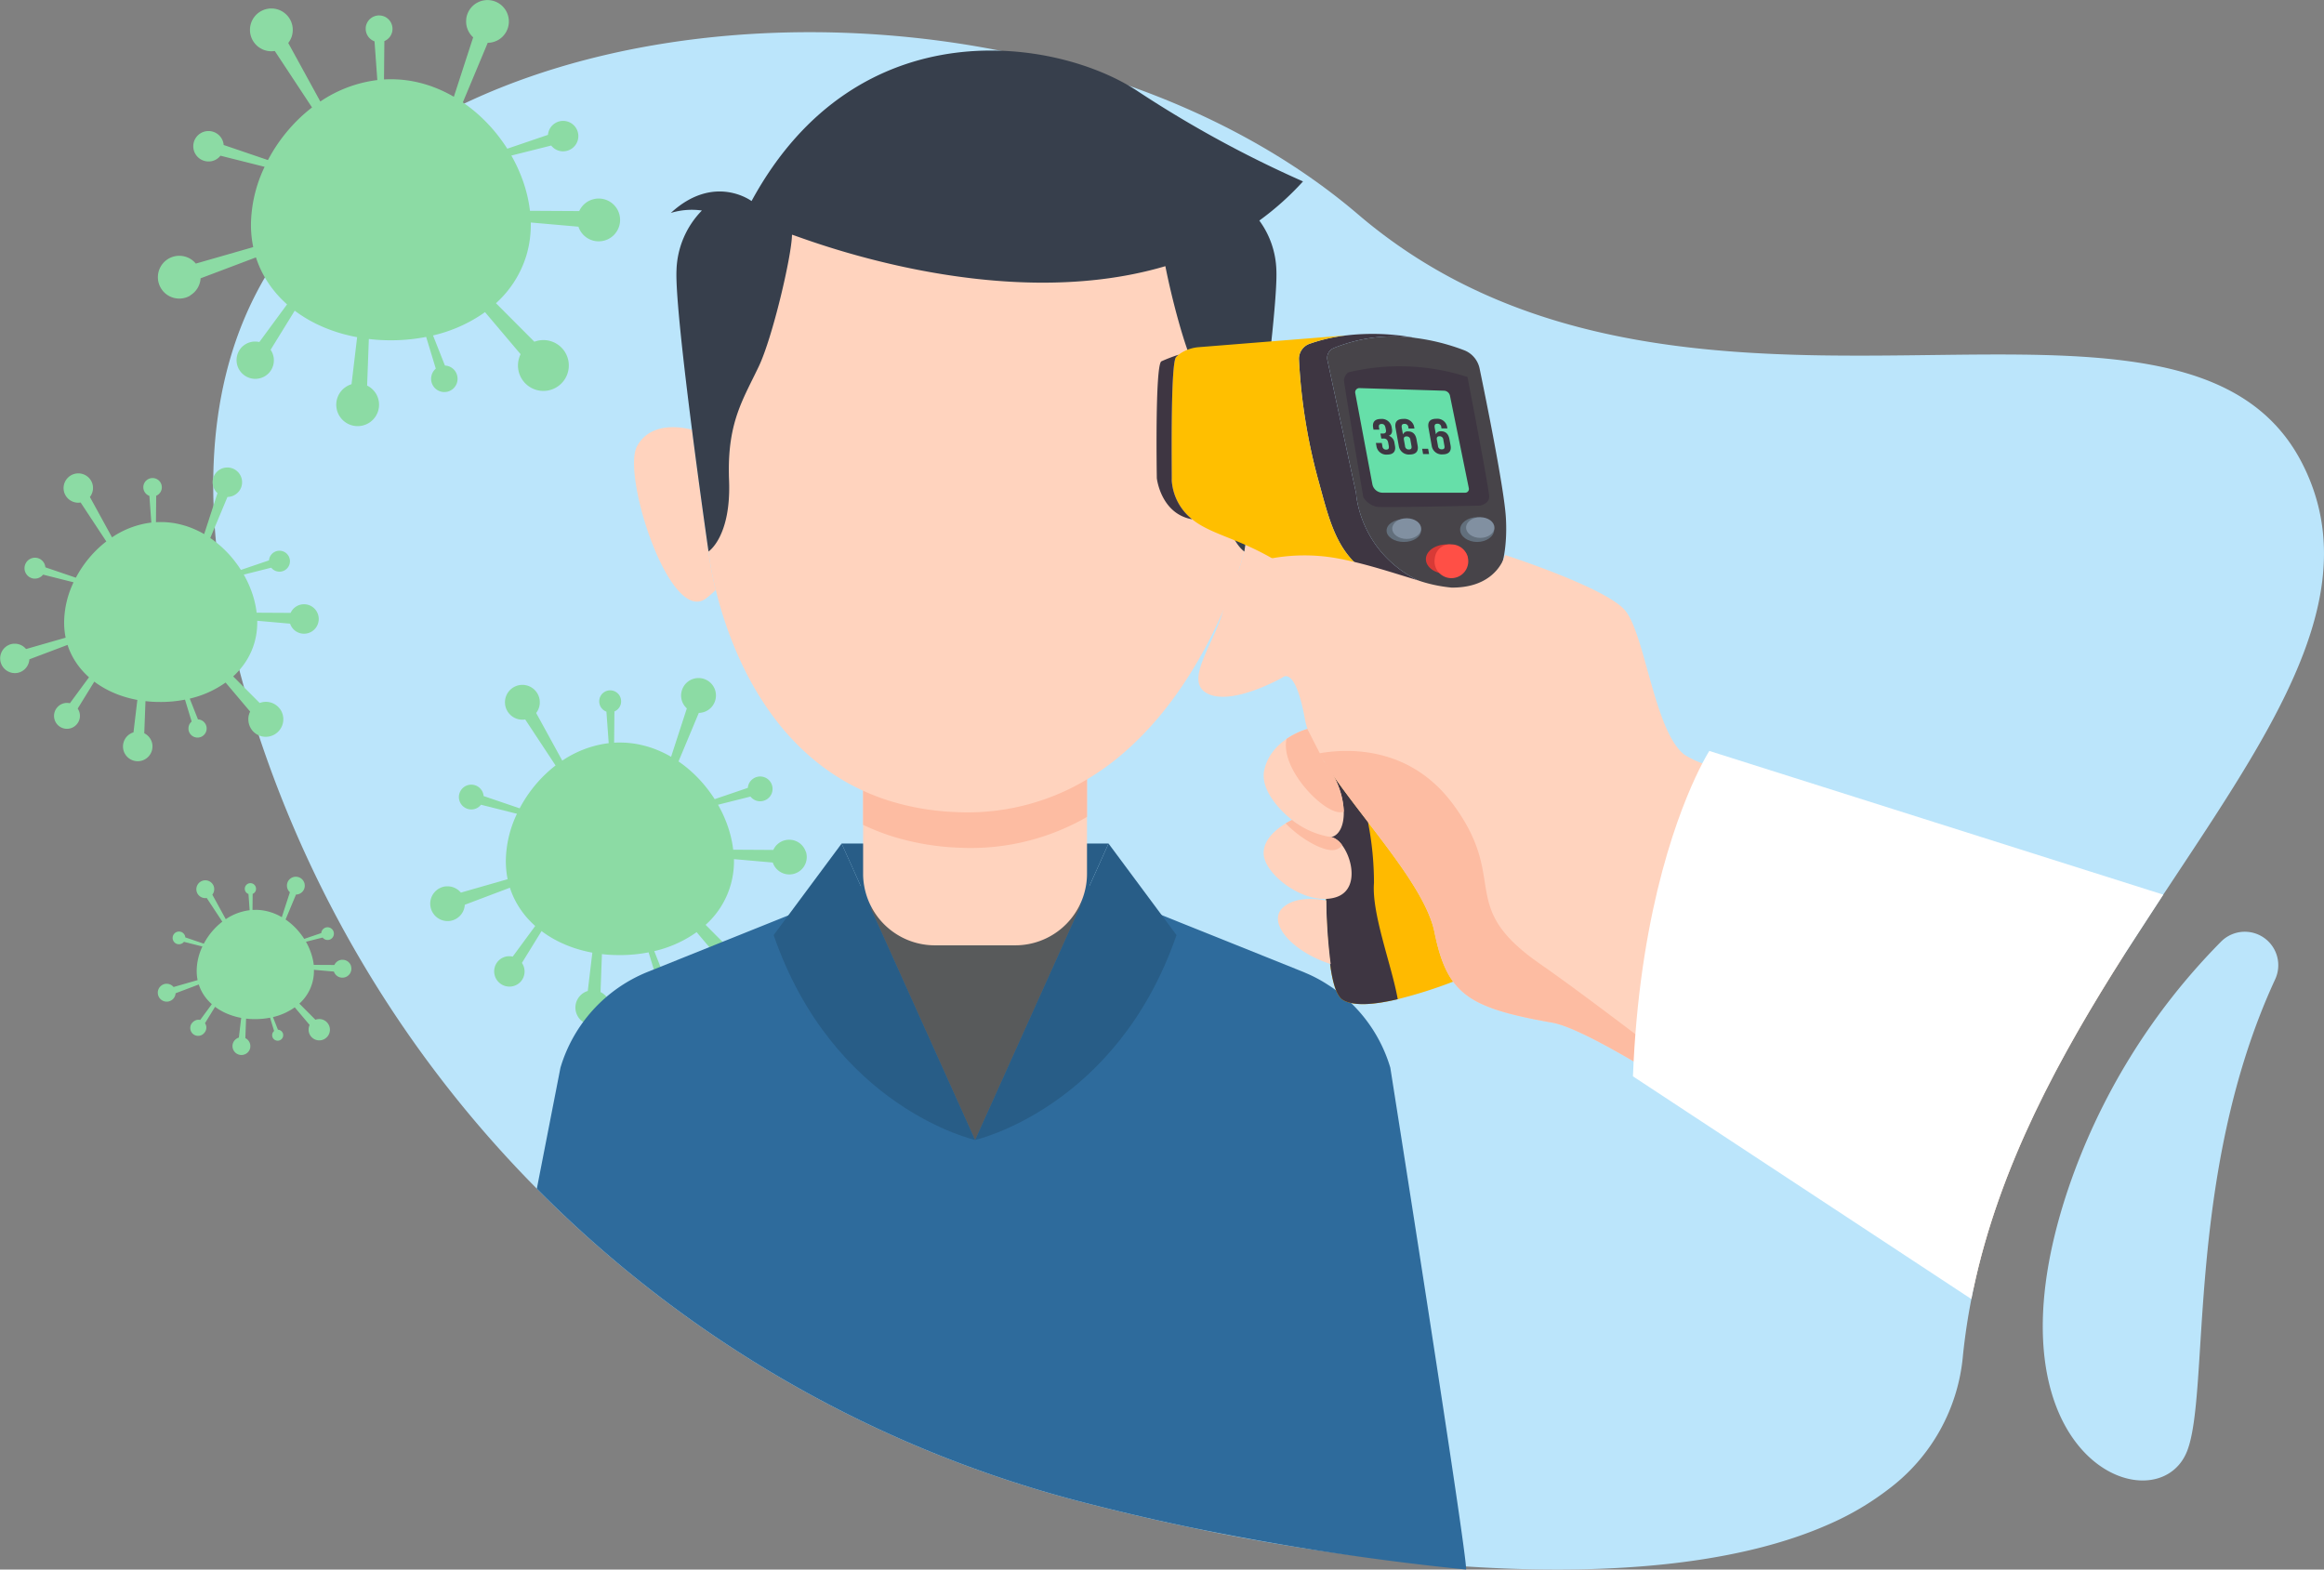 <svg xmlns="http://www.w3.org/2000/svg" width="383.97" height="259.336" viewBox="0 0 383.97 259.336">
  <rect x="0" y="0" width="383.97" height="259.336" fill="#808080" stroke="none"/>
  <g id="Grupo_17334" data-name="Grupo 17334" transform="translate(-291.971 -240.388)">
    <path id="Trazado_32150" data-name="Trazado 32150" d="M822.429,425.186c-10.562,16.609-20.642,34.858-24.968,55.4q-.082.386-.16.773c-.05.248-.1.5-.148.745q-.9,4.6-1.394,9.357a30.975,30.975,0,0,1-12.241,22.019,46.74,46.74,0,0,1-9.817,5.8c-14.562,6.494-35.064,8.44-57.825,7.144q-4.031-.229-8.15-.592a340.425,340.425,0,0,1-40.058-6.092c-5.235-1.1-10.46-2.32-15.637-3.633q-.815-.206-1.625-.414a196.686,196.686,0,0,1-24.09-7.9q-5.582-2.241-10.993-4.806a195.287,195.287,0,0,1-55.184-39.114,192.392,192.392,0,0,1-46.132-75.488c-6.58-20.1-9.711-40.829-5.239-59.027q.647-2.636,1.511-5.2c14.448-42.736,73.79-58.7,126.473-48.3a151.509,151.509,0,0,1,21.183,5.765c14.124,4.986,27.149,12.084,37.9,21.276A85.822,85.822,0,0,0,714,314.811q1.528.748,3.072,1.432c15.6,6.917,32.372,9.138,48.685,9.766q4.374.168,8.694.2c34.882.341,66.232-4.2,77.431,17.955C864.065,368.262,842.387,393.8,822.429,425.186Z" transform="translate(-179.474 -27.078)" fill="#bbe5fb"/>
    <path id="Trazado_32151" data-name="Trazado 32151" d="M2387.366,1186.318c-14.868,32.156-10.745,68.169-14.54,77.928-4.937,12.7-34.56,1.411-19.749-43.023a106.819,106.819,0,0,1,25.313-41.091A5.53,5.53,0,0,1,2387.366,1186.318Z" transform="translate(-1719.491 -784.124)" fill="#bbe5fb"/>
    <g id="Grupo_17322" data-name="Grupo 17322" transform="translate(291.971 240.388)">
      <path id="Trazado_32152" data-name="Trazado 32152" d="M787.076,951.891a2.876,2.876,0,0,0-2.3-1.968l-.043-.006q-.133-.019-.268-.025l-.093,0h-.126c-.053,0-.107,0-.16.009l-.1.009c-.071.008-.141.02-.212.034l-.072.015c-.083.019-.167.04-.25.066a2.871,2.871,0,0,0-1.684,1.422c-.021.042-.039.085-.059.128l-6.633-.038c0-.02,0-.039-.007-.059-.009-.079-.019-.158-.029-.237s-.019-.134-.029-.2-.022-.155-.035-.232-.023-.138-.035-.206-.026-.151-.04-.227-.027-.14-.041-.21-.029-.148-.045-.222-.031-.141-.047-.212-.033-.147-.05-.22-.035-.143-.052-.214-.036-.144-.054-.216-.039-.145-.058-.217-.039-.142-.059-.213-.043-.146-.064-.219-.042-.139-.064-.209-.046-.147-.07-.22-.045-.137-.068-.206-.05-.148-.076-.222-.047-.135-.072-.2-.054-.149-.082-.223-.05-.132-.076-.2-.058-.15-.088-.225-.052-.13-.079-.194-.062-.151-.095-.226-.054-.127-.082-.19-.067-.152-.1-.228l-.085-.185q-.053-.115-.107-.229l-.088-.181c-.038-.077-.076-.154-.114-.231l-.089-.174c-.04-.078-.081-.156-.122-.234l-.091-.168c-.043-.079-.085-.157-.129-.236l-.083-.147,5.36-1.348a2.04,2.04,0,0,0,1.466.775c.062,0,.123,0,.184,0l.052,0c.052,0,.1-.007.153-.013l.068-.01c.038-.006.076-.013.113-.021l.087-.021.064-.019c.062-.018.122-.039.181-.063l.029-.012q.056-.024.111-.05h0a2.046,2.046,0,1,0-1.853-3.648l-.023.012c-.039.021-.076.043-.114.066l-.034.022c-.036.023-.071.047-.106.073l-.024.019a2.025,2.025,0,0,0-.19.167l-.028.026c-.024.024-.046.05-.069.076l-.051.059c-.02.024-.039.049-.057.074s-.035.049-.052.075-.032.046-.047.07-.043.073-.063.111c-.01.019-.02.037-.03.057-.024.048-.046.1-.066.148-.008.02-.015.04-.022.06-.014.039-.027.078-.039.117-.006.022-.012.044-.018.065-.011.041-.02.084-.028.126,0,.02-.008.039-.011.059q-.013.081-.02.164l-5.476,1.865-.079-.124-.085-.129c-.056-.086-.113-.173-.171-.258l-.073-.107c-.063-.092-.125-.184-.19-.275l-.054-.075c-.072-.1-.144-.2-.218-.3v0q-.541-.733-1.142-1.422h0A21.559,21.559,0,0,0,767.8,938.3l-.042-.036q-.134-.115-.271-.227l-.05-.041q-.139-.114-.28-.225l-.023-.018q-.532-.419-1.09-.8l3.353-8.022q.117,0,.232-.012l.084-.01c.061-.008.121-.016.18-.028l.093-.019c.057-.013.113-.027.169-.043l.086-.025q.109-.035.214-.078c.028-.011.055-.024.083-.037.055-.024.109-.05.161-.078.035-.018.069-.039.1-.059s.073-.043.109-.066.073-.048.109-.073.059-.043.087-.065.076-.058.113-.089l.04-.036a2.918,2.918,0,0,0,.252-.252l.028-.031c.039-.046.076-.093.113-.141l.034-.045c.036-.05.071-.1.1-.153l.019-.032a2.877,2.877,0,1,0-4.942-2.946h0q-.043.074-.081.151l-.019.04q-.058.12-.105.246c-.011.029-.022.059-.032.089s-.026.079-.037.119-.028.1-.04.157c-.007.031-.014.062-.021.094-.014.07-.024.142-.033.214,0,.024-.005.048-.008.072-.008.085-.013.171-.013.259a2.868,2.868,0,0,0,.947,2.131l-2.6,8-.067-.038q-.451-.259-.914-.492l-.094-.047c-.082-.041-.165-.08-.247-.12l-.146-.069-.235-.107-.164-.072-.229-.1-.175-.072-.225-.091-.189-.072c-.072-.027-.144-.055-.216-.081q-.191-.069-.385-.135l-.19-.061-.23-.073-.2-.059-.228-.066-.2-.054-.235-.061-.192-.047-.253-.058-.176-.039c-.106-.022-.213-.043-.32-.063l-.112-.022c-.143-.026-.286-.05-.43-.072l-.145-.021c-.1-.014-.2-.028-.3-.041l-.172-.02c-.092-.011-.184-.021-.277-.03l-.177-.016-.28-.021-.172-.011c-.1-.006-.2-.01-.306-.014l-.147-.006c-.151,0-.3-.007-.454-.007q-.468,0-.93.028l.049-5.163c.045-.019.089-.04.132-.062l.047-.026c.034-.018.066-.038.1-.059l.05-.033c.03-.021.059-.043.088-.065l.044-.035q.055-.046.106-.1l.039-.04c.026-.027.052-.055.076-.084s.031-.039.046-.058.033-.043.048-.065.031-.045.046-.068.024-.039.036-.059.031-.052.044-.079l.015-.031a1.862,1.862,0,0,0,.086-.2l.009-.025c.012-.036.022-.072.032-.109,0-.011.006-.023.009-.034.009-.037.018-.075.024-.114,0-.008,0-.015,0-.023a1.807,1.807,0,1,0-3.572-.544h0c-.005.036-.009.071-.012.107,0,.009,0,.018,0,.028q-.005.084,0,.169c0,.019,0,.039,0,.059s0,.052.007.078.008.067.014.1.007.041.01.061c.009.044.019.088.031.131l.013.044c.016.051.033.1.053.154a1.8,1.8,0,0,0,1.055,1.015l.378,5.21a17.47,17.47,0,0,0-7.67,2.887l-4.318-7.878q.072-.093.135-.189c.016-.024.03-.048.045-.073.032-.052.062-.1.09-.157.015-.028.03-.057.044-.086.026-.052.049-.105.071-.158.011-.028.024-.055.034-.083q.041-.107.072-.215c.008-.029.015-.059.023-.088.015-.058.029-.116.04-.174.008-.039.013-.078.019-.117s.012-.085.016-.127.008-.087.011-.131,0-.073,0-.109,0-.1,0-.144c0-.018,0-.035,0-.053a2.9,2.9,0,0,0-.04-.355c0-.014,0-.027-.007-.041-.011-.059-.025-.118-.04-.176,0-.018-.009-.036-.014-.055-.016-.06-.034-.119-.055-.177l-.012-.034a2.877,2.877,0,1,0-5.318,2.183l.019.039q.058.121.128.237c.016.027.032.053.049.08s.046.07.07.1.063.086.1.129c.02.025.04.051.062.076.046.054.1.107.147.159l.052.051c.062.059.126.117.194.171a2.868,2.868,0,0,0,1.842.628,2.909,2.909,0,0,0,.414-.04l5.016,7.6A21.916,21.916,0,0,0,739.8,944.7l-5.956-2.028q-.007-.083-.02-.164c0-.02-.008-.04-.011-.06-.008-.042-.017-.084-.028-.126-.006-.022-.012-.044-.018-.066-.012-.04-.025-.078-.039-.117-.007-.02-.014-.04-.022-.06-.02-.05-.042-.1-.065-.147-.01-.02-.021-.039-.031-.059-.02-.037-.04-.074-.062-.11s-.031-.047-.047-.071-.034-.05-.052-.074-.038-.05-.058-.074-.033-.039-.05-.059-.045-.052-.069-.076l-.027-.026a2.036,2.036,0,0,0-.191-.167l-.023-.018c-.034-.026-.07-.05-.105-.073l-.034-.022c-.037-.023-.075-.046-.114-.066l-.023-.012a2.046,2.046,0,1,0-1.853,3.648h0c.037.018.074.035.111.051l.029.011c.059.024.12.045.181.063l.063.018.087.021c.037.008.074.015.112.021l.07.01c.05.006.1.01.152.013l.053,0c.061,0,.122,0,.184,0a2.04,2.04,0,0,0,.957-.313c.056-.036.11-.073.161-.114a2.055,2.055,0,0,0,.347-.348l5.943,1.494a18.515,18.515,0,0,0-1.84,7.805c0,.206.006.411.014.614q0,.06.005.119c.01.205.023.409.041.611,0,.005,0,.01,0,.016q.029.317.071.628c0,.009,0,.018,0,.028q.044.32.1.635h0c.022.119.044.237.069.354l-7.728,2.218q-.074-.09-.154-.173c-.02-.02-.04-.039-.06-.059-.044-.043-.088-.084-.134-.123l-.073-.061c-.046-.037-.092-.071-.139-.1l-.073-.052q-.1-.063-.194-.117l-.082-.042c-.053-.027-.107-.053-.161-.077-.036-.016-.073-.03-.11-.044s-.08-.03-.12-.044-.083-.027-.126-.039-.07-.019-.106-.028-.093-.023-.14-.032l-.053-.008a2.923,2.923,0,0,0-.354-.039l-.042,0c-.06,0-.12,0-.181,0l-.056,0c-.062,0-.123.008-.185.014l-.036,0a2.877,2.877,0,1,0,.79,5.7h0c.057-.009.113-.019.169-.031l.042-.01q.131-.03.259-.072l.088-.03.117-.046c.049-.021.1-.043.146-.066l.089-.044c.063-.033.125-.069.186-.108l.062-.04c.071-.047.142-.1.21-.151a2.844,2.844,0,0,0,1.07-2.071l7.452-2.817a13.779,13.779,0,0,0,1.438,3.09l.039.062q.132.209.271.412l.027.041q.154.224.316.442l.029.038q.148.2.3.391l.047.059q.339.416.709.81l.061.064q.371.39.771.756l.067.061.106.1L738.65,969.2c-.066-.015-.133-.028-.2-.038l-.074-.009c-.053-.006-.105-.011-.158-.014l-.084,0c-.051,0-.1,0-.152,0l-.079,0q-.1.007-.2.022l-.078.014c-.052.01-.1.02-.154.033-.034.009-.067.019-.1.029s-.072.022-.107.034-.072.026-.108.04l-.088.038c-.038.017-.077.034-.114.052l-.042.023a2.62,2.62,0,0,0-.266.162l-.03.021c-.043.031-.084.063-.125.1l-.038.032c-.041.035-.081.071-.12.109l-.023.023a2.52,2.52,0,1,0,3.6,3.53h0c.035-.036.068-.073.1-.112l.024-.03q.075-.091.141-.188c.015-.023.031-.045.045-.068s.038-.062.057-.094.045-.082.066-.125c.013-.026.026-.051.037-.078.026-.057.05-.115.072-.174l.021-.061c.024-.071.046-.143.064-.217a2.513,2.513,0,0,0-.366-2.01l3.243-5.262.145.107.061.045q.223.163.453.319l.049.033q.205.139.416.273l.086.055c.158.1.318.2.479.292h0q.236.138.477.269l.1.055c.162.087.326.173.491.256h0c.169.084.339.166.512.246l.108.049q.225.1.454.2l.072.031q.261.11.527.214l.1.04q.224.086.452.168l.112.04q.27.1.544.183l.079.025q.239.076.482.146l.134.039c.187.053.375.105.564.154l.015,0c.183.047.368.091.554.134l.146.033q.258.057.518.109l.065.013.2.037-.754,6.331q-.112.034-.219.075l-.078.033c-.056.024-.111.049-.165.076l-.085.044q-.077.042-.15.088c-.025.016-.051.031-.076.048q-.1.064-.184.134c-.024.019-.046.039-.069.058-.046.039-.091.078-.134.119s-.056.056-.083.084-.059.062-.087.094-.057.066-.085.1-.044.058-.066.087-.057.077-.084.117l-.028.045a2.926,2.926,0,0,0-.173.311l-.019.038c-.025.055-.048.11-.07.167l-.02.053c-.021.058-.041.116-.058.176,0,.012-.006.024-.01.036a2.877,2.877,0,1,0,5.56,1.481h0q.021-.083.037-.167c0-.015.005-.029.008-.044q.023-.132.034-.266c0-.031.005-.062.007-.093s0-.083,0-.125,0-.107,0-.161c0-.032,0-.065-.006-.1-.006-.071-.015-.142-.027-.214,0-.024-.008-.048-.013-.072-.016-.084-.034-.168-.058-.252a2.857,2.857,0,0,0-1.28-1.672q-.1-.064-.215-.118l.231-6.271.159.018.133.014q.246.026.493.047l.152.013q.3.024.606.041l.1,0q.264.014.529.022l.167,0c.207.005.414.008.623.008a24.7,24.7,0,0,0,4.752-.453l1.3,4.27c-.037.031-.072.064-.106.1l-.036.038c-.026.027-.051.055-.075.084l-.037.046c-.022.028-.043.057-.063.087l-.031.046c-.025.04-.049.08-.071.121-.009.017-.017.034-.025.051-.016.033-.032.066-.046.1s-.018.046-.026.069-.018.05-.026.075-.016.052-.023.078-.011.044-.016.065-.013.058-.019.087c0,.011,0,.022,0,.033a1.823,1.823,0,0,0-.021.219c0,.009,0,.018,0,.026,0,.037,0,.074,0,.112,0,.012,0,.023,0,.035,0,.038.006.076.011.114l0,.023a1.78,1.78,0,1,0,3.517-.543h0a1.766,1.766,0,0,0-.127-.425l-.017-.035c-.025-.053-.052-.1-.083-.156-.009-.016-.018-.031-.028-.047a1.755,1.755,0,0,0-1.419-.821l-1.6-4.053a19.785,19.785,0,0,0,7-3.136l4.789,5.663c-.031.062-.059.125-.086.188l-.02.048c-.031.075-.059.151-.083.227l-.01.032q-.034.109-.061.219l-.008.03q-.028.12-.047.241l0,.031a3.375,3.375,0,0,0-.037.505v.01a3.425,3.425,0,1,0,5.39-2.816l-.028-.019q-.072-.049-.147-.1l-.045-.027c-.061-.036-.122-.071-.186-.1a3.445,3.445,0,0,0-.811-.294c-.1-.023-.207-.041-.31-.054-.063-.008-.125-.015-.188-.019a3.434,3.434,0,0,0-1.463.214l-5.167-5.184a14.059,14.059,0,0,0,4.687-10.572c0-.1,0-.192,0-.289l6.412.563q.037.111.082.217c.011.026.024.052.035.077.025.055.052.11.081.163.015.028.031.056.047.083.029.05.06.1.092.147.017.025.033.05.05.075q.066.093.139.179c.02.023.04.046.061.068.04.044.08.088.123.13s.058.054.087.081.064.057.1.084.068.055.1.082.059.043.089.064.079.055.119.08l.047.027a2.905,2.905,0,0,0,.315.163l.038.018c.055.023.112.044.169.065l.053.018q.088.029.177.053l.036.009a2.866,2.866,0,0,0,.636.084h0a2.875,2.875,0,0,0,2.8-3.751Z" transform="translate(-653.94 -811.141)" fill="#8cdba4"/>
      <path id="Trazado_32153" data-name="Trazado 32153" d="M482.827,1137.928a1.479,1.479,0,0,0-1.18-1.012l-.022,0c-.046-.006-.091-.011-.138-.013l-.048,0h-.065l-.082,0-.051,0c-.036,0-.073.01-.109.017l-.037.008c-.043.01-.086.02-.129.034a1.476,1.476,0,0,0-.866.731c-.011.021-.02.044-.03.066l-3.411-.019,0-.03c0-.041-.01-.081-.015-.122s-.01-.069-.015-.1-.011-.08-.018-.119-.012-.071-.018-.106-.013-.078-.021-.117-.014-.072-.021-.108-.015-.076-.023-.115-.016-.073-.024-.109-.017-.076-.026-.113-.018-.073-.027-.11-.018-.074-.028-.111-.02-.074-.03-.111l-.03-.109c-.011-.038-.022-.075-.033-.113l-.033-.107-.036-.113c-.011-.036-.023-.071-.035-.106l-.039-.114-.037-.1q-.021-.058-.042-.115l-.039-.1-.045-.116-.04-.1-.049-.116-.042-.1-.052-.117-.044-.1-.055-.118-.045-.093-.059-.119-.046-.089-.063-.12-.047-.086-.066-.121-.043-.076,2.757-.693a1.05,1.05,0,0,0,.754.4c.032,0,.063,0,.095,0H479c.026,0,.053,0,.079-.007l.035-.005.058-.011.044-.011.033-.01a.965.965,0,0,0,.093-.032l.015-.006.057-.026h0a1.052,1.052,0,1,0-.953-1.876l-.012.006-.058.034-.017.011-.054.038-.012.01a1.035,1.035,0,0,0-.1.085l-.014.014-.035.039-.026.03-.03.038-.027.038-.024.036c-.011.019-.022.038-.032.057l-.015.029c-.012.025-.024.05-.034.076l-.011.031q-.011.03-.02.06l-.009.034c-.005.021-.01.043-.014.065s0,.02-.006.03c0,.028-.008.056-.01.084l-2.816.959-.041-.063-.043-.066-.088-.133-.038-.055c-.032-.047-.064-.095-.1-.141l-.028-.038c-.037-.052-.074-.1-.112-.155h0q-.278-.377-.587-.731h0a11.072,11.072,0,0,0-1.138-1.127l-.022-.019-.139-.117-.025-.021-.144-.116-.012-.009q-.274-.216-.561-.412l1.724-4.125c.04,0,.08,0,.119-.006l.043-.005c.031,0,.062-.008.093-.014l.048-.01c.029-.006.058-.014.087-.022l.044-.013q.056-.018.11-.04l.042-.019c.028-.013.056-.026.083-.04l.053-.03.056-.034.056-.038.045-.034.058-.046.02-.019a1.472,1.472,0,0,0,.13-.129l.014-.016c.02-.024.039-.048.058-.073l.017-.023c.019-.026.037-.052.054-.078l.01-.016a1.479,1.479,0,1,0-2.541-1.515h0c-.015.025-.029.051-.042.078l-.01.021q-.03.062-.054.127c-.006.015-.012.03-.017.045s-.013.041-.019.062-.014.053-.021.081-.007.032-.01.049c-.007.036-.012.073-.017.11l0,.037c0,.044-.007.088-.007.133a1.475,1.475,0,0,0,.487,1.1l-1.337,4.115-.035-.02q-.232-.133-.47-.253l-.048-.024-.127-.062-.075-.036-.121-.055-.084-.037-.118-.051-.09-.037-.116-.047-.1-.037-.111-.042-.2-.069-.1-.032-.118-.038-.1-.03-.117-.034-.1-.028-.121-.031-.1-.024-.13-.03-.091-.02-.165-.032-.058-.011-.221-.037-.074-.01-.153-.021-.088-.01-.142-.015-.091-.008-.144-.011-.088-.006-.157-.007-.075,0c-.078,0-.155,0-.233,0q-.241,0-.478.014l.025-2.655.068-.032.024-.013.05-.03.026-.017.045-.033.023-.018c.019-.016.037-.033.055-.05l.02-.021c.013-.014.027-.028.039-.043l.024-.03.025-.033.024-.035.018-.03c.008-.013.016-.027.023-.04l.008-.016a.9.9,0,0,0,.044-.105l0-.013c.006-.018.011-.037.016-.056l0-.018c0-.019.009-.039.013-.058l0-.012a.929.929,0,1,0-1.837-.28h0c0,.018,0,.036-.006.055v.014q0,.043,0,.087c0,.01,0,.02,0,.03s0,.027,0,.04,0,.034.007.052,0,.021.005.031.01.045.016.068l.007.023c.008.026.017.053.027.079a.926.926,0,0,0,.543.522l.194,2.679a8.981,8.981,0,0,0-3.944,1.484l-2.22-4.051c.025-.031.048-.064.069-.1l.023-.037c.016-.026.032-.053.046-.081l.022-.044c.013-.027.025-.054.036-.081l.018-.043c.014-.037.026-.073.037-.111,0-.015.008-.03.012-.046s.015-.06.021-.09.007-.04.01-.06.006-.044.008-.065,0-.045.005-.068,0-.037,0-.056,0-.049,0-.074c0-.009,0-.018,0-.027a1.481,1.481,0,0,0-.02-.182l0-.021c-.006-.03-.013-.06-.021-.091l-.007-.028q-.013-.046-.028-.091l-.007-.018a1.479,1.479,0,1,0-2.735,1.123l.01.02c.02.042.042.082.066.122l.025.041c.012.018.024.036.036.053s.033.044.05.066l.032.039c.024.028.049.055.075.081l.027.026c.032.03.065.06.1.088a1.474,1.474,0,0,0,.947.323,1.5,1.5,0,0,0,.213-.021l2.579,3.91a11.269,11.269,0,0,0-3.055,3.64l-3.063-1.043c0-.028-.006-.056-.01-.084l-.006-.031c0-.022-.009-.043-.014-.065l-.009-.034c-.006-.02-.013-.04-.02-.06s-.007-.021-.011-.031c-.01-.026-.022-.051-.034-.076s-.01-.02-.016-.03-.021-.038-.032-.057l-.024-.036-.027-.038-.03-.038-.026-.03-.035-.039-.014-.013a1.014,1.014,0,0,0-.1-.086l-.012-.009c-.018-.013-.036-.026-.054-.038l-.017-.011-.058-.034-.012-.006a1.052,1.052,0,1,0-.953,1.876h0l.057.026.015.006c.03.012.061.023.093.032l.032.009.045.011.057.011.036.005q.039,0,.078.006h.027c.031,0,.063,0,.094,0a1.046,1.046,0,0,0,.492-.161c.029-.018.056-.037.083-.058a1.072,1.072,0,0,0,.179-.179l3.056.768a9.521,9.521,0,0,0-.946,4.013c0,.106,0,.212.007.316,0,.021,0,.041,0,.061q.008.158.021.314v.008q.015.163.037.323l0,.014q.023.164.052.326h0c.011.061.023.122.035.182l-3.974,1.141q-.038-.047-.079-.089l-.031-.03c-.023-.022-.045-.043-.069-.063l-.038-.031c-.023-.019-.047-.037-.072-.054l-.038-.027q-.049-.032-.1-.061l-.042-.022c-.027-.014-.055-.027-.083-.04l-.057-.023-.062-.022-.065-.02-.054-.014-.072-.017-.027,0a1.446,1.446,0,0,0-.182-.021h-.021c-.031,0-.062,0-.093,0h-.029q-.047,0-.095.007l-.019,0a1.479,1.479,0,1,0,.406,2.931h0l.087-.016.022-.005c.045-.01.089-.023.133-.037l.045-.015.06-.024.075-.034.045-.023q.049-.025.1-.055l.032-.021c.037-.024.073-.05.108-.078a1.461,1.461,0,0,0,.55-1.065l3.832-1.448a7.084,7.084,0,0,0,.74,1.589l.02.032q.068.107.139.212l.014.021q.079.115.163.227l.015.02q.076.1.156.2l.024.03q.174.214.365.417l.031.033q.19.2.4.389l.034.031.054.049-1.916,2.605c-.034-.008-.068-.014-.1-.019l-.038,0-.081-.007-.043,0h-.078l-.041,0c-.034,0-.068.006-.1.012l-.04.007-.079.017-.051.015-.055.018-.055.021-.045.019-.059.027-.022.012a1.327,1.327,0,0,0-.137.083l-.016.01c-.022.016-.043.033-.064.05l-.02.016c-.021.018-.042.037-.062.056l-.012.012a1.3,1.3,0,1,0,1.85,1.815h0c.018-.019.035-.038.052-.057l.013-.015q.038-.047.072-.1l.023-.035.029-.049q.018-.031.034-.064l.019-.04c.013-.029.026-.059.037-.09l.011-.031c.013-.036.024-.073.033-.112a1.292,1.292,0,0,0-.188-1.033l1.667-2.706.075.055.031.023q.115.084.233.164l.025.017q.105.071.214.14l.044.028c.081.051.163.1.246.15h0c.081.047.163.093.245.138l.052.028c.083.045.167.089.253.132h0c.087.044.175.086.263.127l.055.025q.116.053.234.1l.037.016q.134.057.271.11l.053.02.233.086.057.021q.139.049.28.094l.041.013q.123.039.248.075l.069.02q.144.041.29.079l.008,0c.094.024.189.047.285.069l.075.017q.132.03.266.056l.033.007.1.019-.388,3.255c-.038.011-.076.024-.113.039l-.04.017c-.029.012-.057.025-.085.039l-.044.023c-.026.014-.052.029-.077.045l-.039.025c-.032.022-.064.045-.095.069l-.036.03c-.024.02-.047.04-.069.061l-.043.043-.045.048-.044.052-.034.045c-.015.02-.03.04-.043.06l-.014.023a1.52,1.52,0,0,0-.089.16l-.01.02c-.013.028-.025.057-.036.086l-.01.027c-.011.03-.021.06-.03.09l-.005.018a1.479,1.479,0,1,0,2.859.761h0q.011-.042.019-.086l0-.022q.012-.068.017-.137c0-.016,0-.032,0-.048s0-.043,0-.065,0-.055,0-.083,0-.034,0-.05c0-.037-.008-.073-.014-.11,0-.012,0-.025-.007-.037-.008-.043-.018-.086-.03-.13a1.446,1.446,0,0,0-.049-.144,1.473,1.473,0,0,0-.609-.716c-.036-.022-.073-.042-.111-.061l.119-3.224.082.009.068.007.254.024.078.007c.1.008.207.015.312.021l.049,0,.272.011.086,0c.107,0,.213,0,.32,0a12.685,12.685,0,0,0,2.443-.233l.667,2.2c-.019.016-.037.033-.054.05l-.019.02c-.013.014-.026.028-.039.043l-.019.024-.033.045-.016.024c-.013.02-.025.041-.036.062l-.013.026c-.008.017-.016.034-.024.052l-.014.035c0,.012-.009.025-.013.038s-.008.027-.012.04-.006.023-.008.034-.007.03-.01.045,0,.011,0,.017a.924.924,0,0,0-.011.112s0,.009,0,.014,0,.038,0,.057,0,.012,0,.018,0,.039.006.059l0,.012a.915.915,0,1,0,1.809-.279h0a.911.911,0,0,0-.065-.218l-.009-.018a.882.882,0,0,0-.043-.08l-.014-.024a.935.935,0,0,0-.066-.092.913.913,0,0,0-.664-.33l-.824-2.084a10.174,10.174,0,0,0,3.6-1.613l2.462,2.912c-.016.032-.031.064-.044.1l-.01.025c-.016.039-.03.078-.043.117l0,.016q-.018.056-.031.113l0,.016c-.01.041-.018.082-.024.124l0,.016a1.777,1.777,0,0,0-.019.26v.005a1.761,1.761,0,1,0,2.772-1.448l-.015-.01c-.025-.017-.05-.033-.076-.049l-.023-.014c-.031-.019-.063-.036-.1-.053a1.758,1.758,0,0,0-.417-.151c-.053-.012-.106-.021-.16-.028l-.1-.01a1.766,1.766,0,0,0-.752.11l-2.657-2.666a7.229,7.229,0,0,0,2.41-5.436c0-.049,0-.1,0-.148l3.3.289c.013.038.027.075.042.111.006.014.012.026.018.04.013.028.027.057.041.084l.024.043c.015.026.031.051.047.076l.026.039c.023.032.046.063.072.092l.031.035c.02.023.041.045.063.067l.045.041.05.043.053.042.046.033c.02.014.04.028.061.041l.024.014a1.5,1.5,0,0,0,.162.084l.02.009c.028.012.057.023.087.033l.027.01c.03.01.061.019.091.027l.019,0a1.461,1.461,0,0,0,.327.043h0a1.478,1.478,0,0,0,1.439-1.929Z" transform="translate(-424.824 -978.316)" fill="#8cdba4"/>
      <path id="Trazado_32154" data-name="Trazado 32154" d="M340.566,737.9c.027.024.054.048.082.072l.087.069.076.054c.033.023.066.046.1.068l.041.023a2.414,2.414,0,0,0,.265.137l.034.015c.047.02.094.037.142.054l.046.016q.074.025.15.045l.031.008a2.422,2.422,0,0,0,.537.071h0a2.436,2.436,0,0,0,.425-4.841l-.036-.005q-.113-.016-.227-.022l-.079,0h-.106c-.045,0-.09,0-.136.008l-.083.008c-.06.007-.12.017-.18.028l-.061.013c-.071.016-.141.033-.212.056a2.428,2.428,0,0,0-1.475,1.312l-5.615-.032c0-.017,0-.033-.006-.05-.008-.067-.016-.134-.025-.2s-.016-.115-.025-.172-.019-.13-.029-.194-.02-.117-.03-.176-.022-.127-.033-.191-.023-.118-.034-.177-.025-.126-.038-.189-.026-.12-.04-.18-.027-.123-.042-.185-.03-.122-.045-.182-.03-.122-.046-.182-.033-.122-.049-.183-.033-.12-.05-.18-.036-.124-.054-.185-.035-.118-.054-.177-.039-.125-.06-.187-.038-.116-.057-.173-.043-.126-.065-.189-.04-.113-.06-.17-.046-.126-.07-.19-.042-.112-.064-.168-.05-.127-.075-.191l-.066-.164-.081-.193-.069-.16q-.042-.1-.086-.194l-.072-.156c-.03-.065-.06-.13-.091-.194l-.074-.152c-.032-.065-.064-.131-.1-.2l-.076-.148c-.034-.066-.068-.132-.1-.2l-.077-.142c-.036-.067-.072-.133-.109-.2l-.071-.124,4.538-1.141a1.757,1.757,0,0,0,.168.186,1.727,1.727,0,0,0,1.073.47,1.709,1.709,0,0,0,.214,0l.053,0a1.711,1.711,0,0,0,.17-.023l.037-.007a1.716,1.716,0,0,0,.408-.141h0a1.732,1.732,0,1,0-1.569-3.088l-.02.01q-.049.027-.1.057l-.029.018c-.03.02-.06.04-.089.062l-.02.016a1.763,1.763,0,0,0-.161.141l-.024.023c-.02.021-.039.043-.058.064l-.043.05c-.017.021-.033.041-.049.063s-.03.042-.044.063-.027.039-.039.06-.036.062-.053.094c-.008.016-.017.031-.025.047-.02.041-.039.083-.056.126-.007.017-.012.034-.019.051-.012.033-.023.066-.033.1-.005.018-.01.037-.015.055-.009.035-.017.071-.024.107,0,.017-.007.033-.01.05-.007.046-.013.092-.017.139l-4.636,1.578-.067-.1-.07-.107c-.048-.074-.1-.147-.145-.22l-.062-.09c-.053-.078-.107-.156-.161-.233l-.045-.063c-.061-.086-.122-.171-.184-.255h0q-.458-.622-.968-1.206h0a18.265,18.265,0,0,0-1.872-1.855l-.038-.032q-.114-.1-.228-.191l-.043-.035q-.117-.1-.236-.19l-.022-.017q-.45-.354-.921-.677l2.839-6.79q.1,0,.2-.01l.072-.009c.051-.006.1-.014.152-.023l.079-.016c.048-.011.1-.023.143-.037l.073-.021q.092-.03.181-.066l.07-.031c.046-.021.092-.042.137-.066s.058-.033.087-.049.062-.037.093-.057.062-.04.092-.062l.074-.055c.032-.025.065-.049.1-.076l.034-.03a2.481,2.481,0,0,0,.213-.212l.024-.027c.033-.039.064-.079.1-.119l.029-.039c.03-.042.06-.085.088-.129l.017-.027a2.417,2.417,0,0,0,.231-.49h0a2.436,2.436,0,0,0-4.415-2h0c-.024.042-.047.084-.069.128l-.016.034q-.049.1-.089.208c-.01.025-.019.05-.028.076s-.022.067-.031.1-.024.088-.034.133c-.006.026-.012.053-.017.079-.012.06-.021.12-.028.181,0,.02,0,.041-.006.061-.007.072-.011.145-.011.219a2.429,2.429,0,0,0,.8,1.8l.006,0-2.2,6.774-.059-.033q-.379-.218-.769-.414l-.084-.042-.209-.1-.124-.059-.2-.09-.14-.062-.193-.083-.15-.062-.189-.076-.163-.062-.18-.068q-.162-.059-.326-.114l-.16-.052-.2-.062-.165-.049-.194-.056-.166-.045-.2-.052-.162-.04-.216-.049-.147-.033c-.092-.019-.183-.037-.275-.054l-.091-.018q-.182-.033-.365-.061l-.121-.017-.255-.035-.143-.017-.237-.025-.148-.014-.238-.018-.144-.009-.261-.012-.122,0q-.192-.006-.385-.006-.4,0-.787.023l.041-4.37q.057-.024.112-.052l.039-.022c.028-.016.056-.032.083-.05l.042-.028q.038-.027.074-.055l.038-.03q.047-.039.09-.082l.033-.034c.022-.023.044-.047.064-.071l.039-.049.041-.055.039-.058.03-.05c.013-.022.026-.044.038-.066l.013-.026a1.558,1.558,0,0,0,.073-.173l.008-.022c.01-.03.019-.061.027-.092l.008-.03q.012-.048.021-.1l0-.02a1.529,1.529,0,1,0-3.024-.46h0a1.515,1.515,0,0,0-.005.381c0,.011,0,.022,0,.033a1.5,1.5,0,0,0,.028.149c0,.015.007.031.011.046a1.524,1.524,0,0,0,.059.178h0a1.526,1.526,0,0,0,.336.506q.053.053.11.1a1.718,1.718,0,0,0,.377.227c.023.01.047.017.07.026l.32,4.41a14.789,14.789,0,0,0-6.493,2.444l-3.655-6.669q.061-.078.114-.16c.013-.02.025-.041.038-.061.027-.044.053-.089.077-.134.013-.024.025-.048.037-.072.022-.044.041-.089.06-.135.01-.023.02-.047.029-.07.023-.06.043-.121.061-.183.007-.024.013-.049.019-.074.012-.049.024-.1.034-.148.006-.033.011-.066.016-.1s.01-.072.014-.108.007-.074.009-.111,0-.062,0-.093,0-.081,0-.122c0-.015,0-.03,0-.045a2.459,2.459,0,0,0-.033-.3c0-.011,0-.023-.006-.034-.009-.05-.021-.1-.034-.149l-.012-.046c-.014-.05-.029-.1-.046-.15l-.01-.029a2.435,2.435,0,1,0-4.559,1.714h0q.026.067.057.134l.016.034q.049.1.108.2c.014.023.027.046.041.068s.039.059.059.088.054.074.083.11.034.043.052.063c.039.046.081.091.124.135l.044.043c.052.05.106.1.164.145a2.426,2.426,0,0,0,1.325.525q.117.009.234.007a2.448,2.448,0,0,0,.351-.034l4.246,6.436a18.077,18.077,0,0,0-2.563,2.411,18.779,18.779,0,0,0-1.68,2.234q-.215.335-.415.678t-.371.669l-5.042-1.717c0-.047-.009-.093-.017-.139,0-.017-.006-.033-.01-.05-.007-.036-.015-.072-.024-.107q-.007-.028-.015-.055c-.01-.034-.021-.067-.033-.1-.006-.017-.012-.034-.019-.051-.017-.043-.036-.085-.056-.126-.008-.016-.017-.031-.025-.047-.017-.032-.035-.064-.054-.095s-.026-.04-.039-.059-.029-.043-.044-.063l-.049-.062-.043-.05c-.019-.022-.038-.044-.058-.064l-.024-.023a1.778,1.778,0,0,0-.16-.14l-.02-.016c-.029-.022-.059-.042-.089-.062l-.029-.019c-.031-.02-.063-.039-.1-.056l-.02-.01a1.736,1.736,0,0,0-.359-.14h0a1.732,1.732,0,1,0-.8,3.37l.037.007a1.678,1.678,0,0,0,.17.023l.053,0a1.709,1.709,0,0,0,.214,0,1.727,1.727,0,0,0,1.241-.656l5.031,1.265a15.671,15.671,0,0,0-1.558,6.607c0,.175,0,.348.012.52,0,.034,0,.067,0,.1.008.174.02.347.035.518v.011q.024.269.061.534l0,.022q.058.425.144.838l-6.541,1.878q-.063-.077-.131-.147c-.017-.017-.034-.034-.052-.05-.037-.036-.074-.071-.113-.1l-.062-.052c-.039-.031-.078-.06-.118-.088-.021-.015-.041-.03-.062-.044q-.081-.053-.165-.1l-.067-.035c-.045-.023-.091-.045-.137-.066-.031-.013-.062-.025-.093-.037l-.1-.037-.106-.033-.09-.023c-.04-.01-.079-.02-.119-.027l-.045-.007a2.441,2.441,0,0,0-.3-.033l-.036,0c-.051,0-.1,0-.153,0h-.048c-.052,0-.1.006-.156.012l-.031,0a2.435,2.435,0,1,0,.812,4.8l.035-.008c.074-.017.147-.037.22-.061l.074-.025.1-.039c.041-.017.082-.036.123-.056l.075-.038c.053-.028.105-.058.157-.091l.052-.034c.06-.04.12-.082.177-.128a2.429,2.429,0,0,0,.906-1.754l6.308-2.384a11.659,11.659,0,0,0,1.217,2.616l.033.051q.112.177.23.35l.023.034q.131.19.268.374l.024.032q.126.168.258.332l.039.049q.287.353.6.687l.051.054q.314.33.653.641l.056.051.09.082-3.155,4.289q-.084-.019-.169-.032l-.063-.008c-.045-.005-.089-.009-.134-.012l-.071,0c-.043,0-.086,0-.129,0l-.067,0c-.056,0-.112.01-.168.019l-.066.012c-.044.008-.087.017-.13.028l-.084.024-.091.029-.091.034-.075.032c-.033.014-.065.029-.1.045l-.035.019a2.13,2.13,0,0,0-.225.137l-.026.018c-.036.026-.071.054-.106.082l-.032.027c-.035.03-.069.06-.1.092l-.02.02a2.134,2.134,0,1,0,3.131,2.893l.021-.025q.063-.076.119-.159l.039-.059c.016-.026.032-.053.048-.079s.039-.07.056-.106.022-.043.031-.065c.022-.048.042-.1.061-.148l.018-.051c.02-.06.039-.121.055-.184a2.1,2.1,0,0,0-.31-1.7l2.745-4.454.124.092.05.037q.189.138.384.271l.04.027q.175.118.355.232l.071.045q.4.249.813.477l.085.046q.416.224.851.427l.09.041q.192.088.386.171l.059.026q.222.094.447.182l.086.033q.191.074.386.143l.093.033q.229.081.462.156l.066.021q.2.064.41.124l.112.032c.158.045.318.089.479.13l.009,0c.157.04.314.078.473.114l.121.027c.147.033.3.064.444.094l.05.01.169.032-.639,5.359q-.095.028-.186.063l-.066.028c-.048.02-.094.041-.14.064l-.072.037c-.043.023-.086.048-.127.074l-.065.04q-.08.054-.156.113l-.058.049c-.039.033-.077.066-.114.1s-.047.047-.07.072-.05.052-.074.079-.049.056-.072.085-.038.049-.056.074-.049.065-.071.1l-.024.039a2.438,2.438,0,0,0-.146.262l-.016.032c-.021.046-.04.093-.059.141l-.017.045c-.018.049-.035.1-.049.148l-.008.031a2.424,2.424,0,0,0-.088.535h0a2.436,2.436,0,0,0,4.795.717h0q.018-.07.031-.142c0-.012,0-.024.006-.037q.019-.112.029-.226c0-.026,0-.052.006-.079s0-.071,0-.106,0-.091,0-.136c0-.028,0-.055-.005-.083-.005-.06-.013-.121-.023-.181,0-.02-.007-.04-.011-.061-.013-.071-.029-.142-.049-.214a2.443,2.443,0,0,0-1.265-1.515l.2-5.308.136.016.11.011q.21.022.422.04l.126.011q.257.02.516.035l.076,0q.226.012.454.018l.138,0c.176,0,.352.007.529.007a20.9,20.9,0,0,0,4.022-.384l1.1,3.615q-.047.04-.089.082l-.031.032q-.033.035-.063.071l-.031.039c-.019.024-.037.049-.054.074l-.026.038q-.033.051-.061.1c-.007.014-.014.028-.021.042s-.027.057-.039.086-.015.039-.022.058-.015.042-.022.063-.014.044-.02.066-.009.037-.014.056-.011.049-.016.074c0,.009,0,.018,0,.028a1.5,1.5,0,0,0-.018.185c0,.008,0,.015,0,.023,0,.031,0,.063,0,.094,0,.01,0,.02,0,.03,0,.032,0,.064.009.1l0,.019a1.5,1.5,0,0,0,.083.326h0a1.507,1.507,0,0,0,2.894-.785h0a1.5,1.5,0,0,0-.108-.359l-.014-.03q-.031-.067-.07-.131l-.024-.04a1.441,1.441,0,0,0-.213-.265,1.5,1.5,0,0,0-.989-.43l-1.357-3.431a16.752,16.752,0,0,0,5.923-2.655L333.3,751.4q-.052.106-.1.213c-.011.027-.02.054-.03.08-.021.058-.041.115-.058.173q-.014.046-.026.093c-.015.057-.027.114-.038.171-.006.03-.012.059-.017.089q-.018.113-.028.227c0,.03,0,.061,0,.091,0,.06-.005.12,0,.18,0,.04,0,.08.005.119s.005.086.009.129.009.088.016.132.012.072.018.108.017.1.028.142c0,.017.01.034.014.052a2.885,2.885,0,0,0,.11.341l.015.04c.023.056.048.111.075.166l.025.051c.028.055.058.11.089.163l.02.032a2.878,2.878,0,0,0,.395.511h0a2.9,2.9,0,0,0,4.512-3.59h0c-.031-.048-.064-.1-.1-.142l-.027-.035q-.081-.107-.173-.207c-.021-.023-.042-.047-.064-.07s-.059-.059-.09-.088-.08-.073-.121-.108l-.076-.062c-.057-.044-.116-.086-.176-.127l-.062-.04c-.073-.046-.147-.09-.226-.13a2.918,2.918,0,0,0-.271-.122,2.868,2.868,0,0,0-2.073-.006l-4.377-4.391a12.78,12.78,0,0,0,1.659-1.839q.1-.136.2-.274a11.737,11.737,0,0,0,1.4-2.686q.175-.48.309-.98a11.9,11.9,0,0,0,.28-1.368,12.587,12.587,0,0,0,.128-1.8c0-.081,0-.163,0-.244l5.427.476q.031.094.069.184c.009.022.02.044.03.066.022.047.044.093.068.138l.04.071c.025.042.051.084.078.125.014.021.028.043.042.063q.056.079.118.153c.016.019.034.038.051.057.034.038.068.075.1.11S340.542,737.879,340.566,737.9Z" transform="translate(-291.971 -633.822)" fill="#8cdba4"/>
      <path id="Trazado_32155" data-name="Trazado 32155" d="M456.245,289.2l.03-.019q.077-.047.152-.1l.045-.031c.06-.042.118-.085.176-.131a3.515,3.515,0,0,0,1.048-1.387q.066-.158.117-.32c.034-.108.062-.218.085-.329.013-.062.024-.124.033-.187.016-.107.028-.214.035-.322l9.146-3.457a16.921,16.921,0,0,0,1.766,3.794l.047.074q.163.257.334.508l.033.049q.189.275.389.543l.034.045q.183.244.374.481l.057.071q.416.512.871,1l.073.077q.455.479.947.93l.081.074.131.119-4.575,6.221q-.123-.028-.245-.046l-.09-.011c-.065-.008-.13-.013-.2-.017l-.1,0c-.063,0-.125,0-.188,0l-.1,0q-.123.009-.244.028c-.032,0-.063.011-.095.017-.063.012-.127.025-.189.04-.041.01-.082.023-.122.035s-.088.027-.132.042-.089.032-.133.049-.072.03-.108.046-.095.042-.141.065l-.05.028a3.134,3.134,0,0,0-.327.2l-.037.025c-.053.038-.1.078-.154.119l-.047.038q-.076.064-.148.134l-.028.028a3.094,3.094,0,1,0,4.417,4.334h0c.043-.044.083-.09.123-.137l.03-.037q.092-.111.173-.231c.019-.028.038-.055.056-.084s.047-.076.069-.116.056-.1.082-.153c.016-.031.031-.062.046-.094.032-.07.061-.142.088-.215q.014-.037.026-.074c.03-.087.057-.176.079-.267a3.082,3.082,0,0,0-.287-2.2q-.067-.124-.145-.242l-.017-.026,3.981-6.46.179.133.073.054q.274.2.557.393l.059.039q.253.172.513.336l.1.066q.291.183.59.358h0c.194.114.391.224.589.332l.124.067c.2.107.4.213.6.315h0q.311.156.629.3l.131.06q.277.127.56.248l.087.038q.321.136.648.263l.126.048q.277.107.559.207l.134.048q.332.117.669.226l.1.031q.294.093.591.18l.163.047q.345.1.694.189l.017,0c.226.058.453.112.682.164l.178.04q.319.071.64.135l.075.015.245.046-.926,7.772c-.069.02-.136.043-.2.067l-.051.019c-.078.03-.155.062-.23.1l-.031.015q-.106.051-.208.108l-.028.016q-.11.063-.215.134l-.027.019a3.507,3.507,0,0,0-.408.328l-.007.007a3.535,3.535,0,1,0,5.92,2.089c0-.012,0-.023-.005-.035q-.013-.089-.032-.178c0-.018-.007-.036-.011-.053-.016-.071-.033-.142-.053-.213a3.555,3.555,0,0,0-.264-.666,3.5,3.5,0,0,0-.177-.3q-.048-.073-.1-.143-.1-.14-.216-.268-.057-.064-.117-.125-.12-.122-.25-.232-.065-.055-.133-.106a3.548,3.548,0,0,0-.58-.359l.283-7.695.2.023.161.017q.3.032.609.058l.184.016q.372.03.747.051l.114.005q.326.017.655.027l.2.006c.255.006.51.01.767.01a30.315,30.315,0,0,0,5.834-.557l1.592,5.243q-.068.057-.13.119l-.045.047c-.032.033-.062.068-.091.1l-.046.057c-.027.035-.053.071-.077.107-.013.019-.026.037-.039.057q-.047.073-.087.149c-.011.02-.021.041-.031.062-.02.041-.04.082-.057.124s-.022.056-.032.084-.022.061-.032.092-.02.063-.028.1-.013.054-.02.081-.017.071-.023.107c0,.013,0,.027-.006.04a2.173,2.173,0,0,0-.026.269c0,.011,0,.021,0,.032,0,.046,0,.091,0,.137,0,.014,0,.029,0,.043,0,.047.007.093.013.14,0,.009,0,.019,0,.028a2.166,2.166,0,0,0,.121.472h0a2.185,2.185,0,0,0,4.2-1.138h0q-.011-.064-.025-.128l-.008-.032c-.016-.066-.035-.131-.058-.2-.008-.022-.015-.045-.024-.067s-.023-.059-.036-.088-.034-.074-.052-.111-.022-.044-.034-.066c-.026-.048-.054-.094-.084-.14l-.031-.046c-.037-.054-.075-.106-.117-.158a2.179,2.179,0,0,0-1.067-.7,2.208,2.208,0,0,0-.519-.084l-1.967-4.976a24.294,24.294,0,0,0,8.59-3.85l5.88,6.953c-.038.076-.073.153-.106.231l-.025.059c-.038.093-.072.186-.1.279l-.012.039q-.042.134-.075.269l-.009.037q-.034.147-.057.3c0,.013,0,.026-.006.039a4.163,4.163,0,0,0-.045.621v.012a4.2,4.2,0,1,0,6.618-3.457l-.035-.024q-.088-.06-.18-.117l-.055-.034c-.074-.044-.15-.087-.228-.127s-.13-.064-.2-.094a4.218,4.218,0,0,0-.4-.155q-.1-.033-.2-.061a4.182,4.182,0,0,0-1.627-.122c-.08.01-.16.023-.239.037a4.25,4.25,0,0,0-.492.12l-.124.04c-.043.015-.086.029-.129.045l-6.344-6.365a17.472,17.472,0,0,0,5.026-7.9q.071-.238.136-.48a17.764,17.764,0,0,0,.592-4.6h0c0-.118,0-.236,0-.354l7.871.691q.034.1.073.2l.02.05c.032.077.067.153.1.227l.016.03c.036.07.075.138.115.205l.016.028c.044.072.092.142.141.21l.019.026a3.519,3.519,0,0,0,.34.4l.008.007a3.535,3.535,0,1,0,1.9-5.983l-.035.007c-.059.011-.118.023-.177.037l-.053.013c-.07.018-.14.037-.21.059h0a3.531,3.531,0,0,0-1.093.574q-.137.106-.262.224a3.512,3.512,0,0,0-.422.48c-.019.026-.038.052-.056.079q-.1.142-.182.293c-.046.083-.09.167-.129.253l-8.139-.046-.009-.071c-.012-.1-.023-.195-.036-.292s-.024-.165-.036-.247-.027-.19-.043-.285-.028-.168-.043-.253-.032-.186-.049-.279-.033-.171-.05-.257-.036-.183-.055-.274-.038-.174-.057-.261-.04-.18-.061-.27-.042-.176-.064-.263-.044-.177-.067-.265-.047-.177-.071-.265-.048-.175-.073-.262-.052-.178-.078-.267-.052-.172-.078-.258-.057-.18-.086-.27-.055-.169-.083-.253-.062-.181-.093-.272-.058-.166-.088-.249-.066-.182-.1-.273-.062-.163-.093-.244-.072-.184-.108-.276-.064-.159-.1-.239-.077-.185-.116-.277-.067-.156-.1-.234q-.061-.139-.124-.279l-.1-.228c-.044-.094-.087-.188-.132-.281-.035-.074-.072-.148-.108-.221-.046-.095-.093-.189-.141-.284-.036-.072-.073-.143-.11-.215-.049-.1-.1-.191-.149-.286-.037-.069-.074-.138-.112-.207-.052-.1-.1-.193-.159-.29-.034-.06-.068-.12-.1-.18l6.581-1.655a2.494,2.494,0,0,0,1.8.951c.076.005.151.006.226,0l.064,0c.063,0,.125-.008.187-.016l.085-.012c.046-.008.092-.016.138-.026l.107-.025.078-.023c.076-.022.15-.048.222-.078l.035-.014a2.512,2.512,0,1,0-2.138-4.541l-.029.015q-.071.039-.139.082l-.042.027c-.044.029-.087.058-.129.09l-.029.023a2.53,2.53,0,0,0-.233.2l-.034.032c-.029.03-.057.062-.084.093s-.042.048-.062.073-.048.06-.07.091-.044.061-.064.092-.039.057-.057.086-.052.09-.077.136c-.012.023-.025.047-.037.071q-.044.089-.081.181c-.01.024-.018.049-.027.073-.017.048-.033.1-.048.145-.008.027-.015.053-.022.08-.013.051-.024.1-.035.155,0,.024-.01.048-.014.073q-.016.1-.024.2l-6.723,2.289-.1-.152-.1-.158c-.069-.106-.139-.212-.21-.317l-.092-.133c-.077-.112-.153-.224-.232-.335l-.067-.093c-.088-.124-.177-.247-.267-.37h0a26.852,26.852,0,0,0-3.779-4.143h0q-.167-.148-.338-.294l-.058-.05q-.163-.139-.328-.275l-.066-.054q-.168-.138-.339-.272l-.036-.029q-.65-.511-1.332-.979l4.117-9.848c.072,0,.143,0,.213-.009l.054,0c.083-.007.166-.017.248-.03l.034-.006q.116-.02.229-.047l.032-.007q.123-.031.243-.07l.032-.011a3.511,3.511,0,0,0,.482-.2l.009,0a3.535,3.535,0,1,0-5.122-3.63c0,.011,0,.023,0,.035-.008.06-.014.119-.018.18,0,.018,0,.036,0,.054,0,.073-.007.146-.007.219a3.526,3.526,0,0,0,1.162,2.62l-3.191,9.821-.086-.049q-.548-.315-1.113-.6l-.123-.062c-.1-.05-.2-.1-.3-.146l-.182-.086-.287-.131-.2-.09-.28-.12-.218-.09c-.091-.037-.182-.074-.273-.11l-.237-.09c-.087-.033-.173-.066-.261-.1q-.236-.086-.473-.166c-.077-.026-.154-.05-.231-.075-.094-.031-.188-.061-.283-.09l-.24-.072-.281-.081-.24-.065-.29-.075-.234-.058c-.1-.025-.208-.048-.313-.071l-.214-.047c-.133-.028-.266-.054-.4-.079l-.132-.026q-.264-.048-.529-.089l-.177-.025c-.122-.018-.245-.035-.367-.05l-.209-.024q-.171-.02-.342-.037l-.216-.02q-.172-.015-.345-.026l-.21-.014c-.125-.007-.251-.013-.377-.017l-.179-.007q-.278-.008-.558-.009-.574,0-1.142.034l.06-6.338q.083-.035.162-.076l.057-.032c.041-.023.081-.047.12-.072l.061-.041c.037-.026.073-.052.108-.08l.054-.043q.068-.057.13-.118c.017-.016.032-.033.048-.05.032-.033.063-.067.093-.1s.038-.048.057-.072.04-.052.059-.079.038-.056.057-.084.029-.048.044-.072.038-.064.055-.1c.006-.012.012-.025.018-.037a2.251,2.251,0,0,0,.107-.253l.011-.03c.015-.044.027-.089.039-.134,0-.014.008-.028.011-.042.011-.046.021-.093.03-.139l0-.029a2.218,2.218,0,1,0-4.386-.668h0q-.009.065-.014.131c0,.011,0,.023,0,.035q-.007.1,0,.206c0,.024,0,.049,0,.073s0,.064.008.1.01.083.017.124c0,.024.008.049.013.074.011.054.024.108.039.162l.016.054c.019.063.04.126.066.188a2.213,2.213,0,0,0,1.194,1.209c.033.014.068.025.1.037l.464,6.4a21.447,21.447,0,0,0-9.417,3.544l-5.3-9.672c.044-.056.086-.114.126-.172l.031-.045c.046-.07.09-.141.131-.212l.017-.03q.057-.1.107-.209l.014-.029q.053-.116.1-.234l.011-.031a3.537,3.537,0,0,0,.141-.5l0-.01a3.535,3.535,0,1,0-6.032,1.74l.025.026q.063.064.129.126l.04.037c.054.049.109.1.167.143a3.542,3.542,0,0,0,.446.3,3.506,3.506,0,0,0,.638.287q.082.027.165.051.166.047.334.076t.338.043a3.555,3.555,0,0,0,.846-.034h0l6.156,9.331a25.739,25.739,0,0,0-2.111,1.816q-.21.2-.415.407-.411.412-.8.841-.2.214-.388.433a27.221,27.221,0,0,0-1.894,2.43q-.222.32-.433.645-.113.174-.223.349-.154.244-.3.491-.38.632-.723,1.28l-7.313-2.49q-.008-.1-.024-.2c0-.025-.009-.049-.014-.073-.01-.052-.021-.1-.034-.155-.007-.027-.014-.054-.022-.08-.014-.049-.031-.1-.048-.145-.009-.025-.017-.049-.027-.074-.025-.062-.052-.123-.081-.182-.012-.023-.024-.046-.037-.069-.025-.046-.05-.092-.078-.137-.018-.029-.037-.057-.057-.086s-.042-.062-.065-.092-.046-.061-.07-.09-.042-.049-.063-.073-.055-.063-.084-.093l-.034-.033a2.5,2.5,0,0,0-.233-.2l-.029-.023c-.042-.032-.085-.061-.129-.09l-.042-.027q-.068-.043-.139-.081l-.029-.015a2.49,2.49,0,0,0-.521-.2h0a2.512,2.512,0,0,0-1.753,4.683h0c.045.022.09.042.137.062l.035.014q.109.044.222.077l.078.023.107.025c.045.01.092.018.138.026l.085.013q.093.011.187.016l.064,0c.075,0,.15,0,.226,0a2.534,2.534,0,0,0,.5-.085,2.456,2.456,0,0,0,1.3-.866l7.3,1.835a22.731,22.731,0,0,0-2.259,9.583v0c0,.16,0,.319.007.478,0,.057,0,.114.006.171,0,.1.008.2.013.3q.005.1.012.21c.005.083.011.166.018.249s.012.158.019.237c0,.038.008.076.011.114q.031.318.072.631c0,.029.007.058.011.087.016.113.033.226.05.338l.013.082c.043.265.091.528.145.788l-9.487,2.723q-.068-.083-.141-.161l-.036-.039c-.058-.061-.118-.119-.179-.175l-.025-.022q-.088-.079-.181-.151l-.025-.02c-.067-.051-.137-.1-.207-.146l-.028-.018a3.529,3.529,0,0,0-.461-.249l-.009,0a3.535,3.535,0,1,0,.37,6.267Z" transform="translate(-424.824 -240.388)" fill="#8cdba4"/>
    </g>
    <g id="Grupo_17331" data-name="Grupo 17331" transform="translate(380.663 248.746)">
      <g id="Grupo_17323" data-name="Grupo 17323" transform="translate(0 137.808)">
        <path id="Trazado_32156" data-name="Trazado 32156" d="M986.056,1244.394a449.4,449.4,0,0,1-46-7.063c-5.236-1.1-10.46-2.32-15.637-3.633q-.815-.206-1.625-.414a196.7,196.7,0,0,1-24.09-7.9q-5.582-2.241-10.993-4.806a195.284,195.284,0,0,1-55.184-39.114l3.9-19.979a24.633,24.633,0,0,1,14.423-15.845l23.23-9.331,7.015-2.818,4.969-2v0l.517-.207h.012c.019.117.039.234.061.349s.045.23.07.344.053.229.081.341a.02.02,0,0,0,0,.01c.028.111.058.22.089.329s.064.218.1.327c0,0,0,0,0,.008.1.33.224.654.357.971h0c.036.087.073.176.112.262q.138.311.293.612c.044.084.087.167.132.249l0,.006s0,.006,0,.009c.061.112.125.223.19.333a.064.064,0,0,1,.008.014c.064.107.129.213.2.319s.142.218.215.326c0,0,0,0,0,.008.065.1.134.19.2.284l.034.047c.073.1.146.195.221.29a0,0,0,0,0,0,0c.076.1.153.192.23.285l.034.04c.067.08.135.157.2.235.106.119.212.234.321.346.078.081.156.16.237.238l.067.064c.058.057.115.112.175.165.034.033.07.065.1.095.1.089.195.175.293.257q.093.082.191.159c.111.09.224.179.338.265.061.047.123.094.185.137.011.008.023.016.034.025.065.048.131.093.2.139s.142.1.213.143c.045.031.092.062.139.09s.092.059.139.086c.2.125.4.241.606.352a.006.006,0,0,1,0,0c.076.042.153.083.229.12s.154.079.232.115.157.076.235.11c0,0,0,0,0,0q.117.054.234.1c.079.034.161.069.241.1s.162.065.243.1.132.051.2.075l.045.016c.081.029.165.057.248.084s.167.055.251.079.168.051.254.073.17.048.255.069q.512.133,1.042.216t1.066.123h.009c.273.02.547.03.824.03h13.269a11.881,11.881,0,0,0,1.639-.114c.179-.023.355-.051.531-.086.089-.014.176-.031.263-.051.248-.05.491-.109.732-.176a.29.29,0,0,1,.05-.014c.084-.023.165-.047.248-.073s.168-.051.251-.079a10.982,10.982,0,0,0,1.2-.471l.016-.008c.079-.034.159-.072.237-.11.154-.075.307-.153.456-.234l.026-.014c.07-.037.139-.076.207-.115s.15-.086.223-.131.148-.087.221-.136c.146-.09.29-.185.431-.284.072-.048.142-.1.212-.15s.139-.1.207-.154.134-.1.2-.153a11.866,11.866,0,0,0,1.552-1.472c.041-.045.081-.092.12-.139.056-.065.112-.131.165-.2.143-.173.279-.35.41-.531.041-.055.079-.109.118-.165s.078-.112.115-.168c.078-.112.151-.226.223-.341.034-.054.069-.109.1-.165a.1.1,0,0,0,.011-.017c.033-.056.067-.112.1-.168.1-.176.2-.357.294-.539.031-.061.062-.123.092-.184.053-.107.1-.216.154-.326s.1-.22.143-.33h0l.023-.058c.033-.078.062-.156.093-.234.008-.019.014-.037.022-.056.079-.214.154-.428.223-.648.033-.1.064-.2.093-.307,0-.017.011-.034.014-.051.062-.223.118-.447.167-.675.026-.117.05-.234.072-.352s.042-.237.061-.355l.139.057.4.162h0l4.965,2,6.941,2.79h0l2.214.889.805.327,6.862,2.749,13.539,5.44c.128.047.255.106.383.165a22.887,22.887,0,0,1,3.81,2.027,18.57,18.57,0,0,1,1.6,1.119,24.516,24.516,0,0,1,8.632,12.535S986.393,1242.819,986.056,1244.394Z" transform="translate(-832.524 -1131.224)" fill="#2e6b9c"/>
      </g>
      <g id="Grupo_17324" data-name="Grupo 17324" transform="translate(72.414 131.022)">
        <path id="Trazado_32157" data-name="Trazado 32157" d="M1307.141,1104.987c-9.885,28.61-33.275,33.849-33.275,33.849l22.046-48.972Z" transform="translate(-1273.866 -1089.864)" fill="#285d87"/>
      </g>
      <g id="Grupo_17325" data-name="Grupo 17325" transform="translate(39.13 131.022)">
        <path id="Trazado_32158" data-name="Trazado 32158" d="M1104.291,1138.836s-23.4-5.239-33.285-33.849l11.23-15.124Z" transform="translate(-1071.006 -1089.864)" fill="#285d87"/>
      </g>
      <g id="Grupo_17326" data-name="Grupo 17326" transform="translate(54.648 140.544)">
        <path id="Trazado_32159" data-name="Trazado 32159" d="M1183.352,1187.351l-17.766-39.45h35.525Z" transform="translate(-1165.585 -1147.901)" fill="#585a5b"/>
      </g>
      <g id="Grupo_17327" data-name="Grupo 17327" transform="translate(50.357 131.022)">
        <path id="Trazado_32160" data-name="Trazado 32160" d="M1183.533,1089.864l-4.578,10.175-34.724.481-4.8-10.656Z" transform="translate(-1139.432 -1089.864)" fill="#285d87"/>
      </g>
      <g id="Grupo_17328" data-name="Grupo 17328" transform="translate(53.912 114.204)">
        <path id="Trazado_32161" data-name="Trazado 32161" d="M1198.089,987.366v21.786a11.7,11.7,0,0,1-.14,1.817,11.854,11.854,0,0,1-11.72,10.031h-13.27a11.859,11.859,0,0,1-11.709-9.973,11.019,11.019,0,0,1-.151-1.876V987.366Z" transform="translate(-1161.099 -987.366)" fill="#ffd3be"/>
      </g>
      <path id="Trazado_32162" data-name="Trazado 32162" d="M1198.089,987.365v12.414q-1.165.675-2.39,1.271a38.48,38.48,0,0,1-18.877,3.812,42.365,42.365,0,0,1-11.005-1.9,37.3,37.3,0,0,1-4.718-1.869V987.365Z" transform="translate(-1107.187 -873.161)" fill="#fdbca2"/>
      <g id="Grupo_17329" data-name="Grupo 17329" transform="translate(16.062 11.589)">
        <path id="Trazado_32163" data-name="Trazado 32163" d="M1092.046,433.143a64.028,64.028,0,0,1-2.262,6.768c-2.758,7.083-8.229,18.279-17.526,26.362a41.655,41.655,0,0,1-9.126,6.1,38.479,38.479,0,0,1-18.878,3.812,42.3,42.3,0,0,1-11-1.9,37.106,37.106,0,0,1-5.844-2.426c-14.7-7.655-20.52-23.508-22.693-32.374a52.022,52.022,0,0,1-1.2-6.347.155.155,0,0,0,0-.027c0-.01,0-.027,0-.044a130.337,130.337,0,0,1-.182-16.993c.561-11.049,2.615-25.472,8.794-36.983,11.706-21.8,26.625-18.361,55.317-13.54,18.447,3.1,23.347,30.153,24.493,49.075v0A164.057,164.057,0,0,1,1092.046,433.143Z" transform="translate(-991.209 -361.959)" fill="#ffd3be"/>
        <path id="Trazado_32164" data-name="Trazado 32164" d="M943.917,697.447a17.362,17.362,0,0,1-1.571,1.369c-5.964,4.582-14.005-20.339-11.442-25.1s9.085-2.737,9.085-2.737c1.31,10.242,2.645,19.535,2.727,20.1a.155.155,0,0,1,0,.027A52.02,52.02,0,0,0,943.917,697.447Z" transform="translate(-930.415 -619.915)" fill="#ffd3be"/>
        <path id="Trazado_32165" data-name="Trazado 32165" d="M1532.326,698.819c-.387-.3-.763-.616-1.126-.948a64.018,64.018,0,0,0,2.262-6.768s1.406-9.752,2.768-20.442c2.091-.284,5.762-.243,7.538,3.056C1546.334,678.48,1538.29,703.4,1532.326,698.819Z" transform="translate(-1432.625 -619.919)" fill="#ffd3be"/>
      </g>
      <line id="Línea_141" data-name="Línea 141" x1="0.003" transform="translate(44.576 159.089)" fill="none" stroke="#89434a" stroke-miterlimit="10" stroke-width="1"/>
      <g id="Grupo_17330" data-name="Grupo 17330" transform="translate(22.139)">
        <path id="Trazado_32166" data-name="Trazado 32166" d="M1064.689,319.415a14.535,14.535,0,0,1,2.813,8.13c.188,3.658-1.143,15.36-2.519,26.115-1.362,10.69-2.768,20.442-2.768,20.442s-3.775-2.433-3.4-11.816c.041-.982.045-1.906.024-2.775-.2-7.425-2.566-11.011-4.931-15.987-1.622-3.4-3.665-11.114-4.743-16.575-28.172,8.353-61.072-5.16-61.688-5.194-.041,3.436-3.193,16.938-5.492,21.769-2.549,5.365-5.1,9.112-4.934,17.793,0,.315.014.636.027.968.376,9.383-3.4,11.816-3.4,11.816a.155.155,0,0,0,0-.027c0-.01,0-.027,0-.044-.133-.893-1.44-10.016-2.724-20.052-1.389-10.84-2.748-22.738-2.556-26.433a14.711,14.711,0,0,1,4.192-9.79,11.791,11.791,0,0,0-5.133.4c7.176-6.6,13.338-1.964,13.338-1.964,17.619-32.425,50.841-26.868,63.929-18.067a187.124,187.124,0,0,0,27.183,14.823A47.283,47.283,0,0,1,1064.689,319.415Z" transform="translate(-967.455 -291.329)" fill="#373f4c"/>
      </g>
    </g>
    <g id="Grupo_17333" data-name="Grupo 17333" transform="translate(483.055 295.562)">
      <path id="Trazado_32167" data-name="Trazado 32167" d="M1628.39,583.136l4.744,22.021s.49,10.513,11.823,15.124a25.086,25.086,0,0,0,3.526,1.168.293.293,0,0,0,.035.009c7.9,1.914,8.359-3.442,8.359-3.442s1.341-2.992,1.007-8.815c-.272-4.7-3.221-19.257-4.349-24.694a4.138,4.138,0,0,0-2.6-3.01,34.981,34.981,0,0,0-7.964-2.006h-.008a25.98,25.98,0,0,0-13.52,1.669A1.754,1.754,0,0,0,1628.39,583.136Z" transform="translate(-1600.166 -578.821)" fill="#474449"/>
      <path id="Trazado_32168" data-name="Trazado 32168" d="M1599.95,580.789a93.269,93.269,0,0,0,3.162,19.889c2.719,9.74,3.962,18.3,21.562,18.612l.068-.008a25.078,25.078,0,0,1-3.527-1.168c-11.333-4.61-11.823-15.124-11.823-15.124l-4.744-22.021a1.754,1.754,0,0,1,1.052-1.977,25.98,25.98,0,0,1,13.52-1.669,37.829,37.829,0,0,0-8.9-.631c-.793.035-1.615.1-2.455.2a28.057,28.057,0,0,0-6.117,1.379A2.645,2.645,0,0,0,1599.95,580.789Z" transform="translate(-1576.424 -576.655)" fill="#3e3642"/>
      <path id="Trazado_32169" data-name="Trazado 32169" d="M1750.639,836.466h.1a.3.3,0,0,1-.034-.009Z" transform="translate(-1702.389 -793.83)" fill="none" stroke="#000" stroke-miterlimit="10" stroke-width="1"/>
      <path id="Trazado_32170" data-name="Trazado 32170" d="M1471.823,602.07a8.949,8.949,0,0,0,3.376,6.409c.146.119.3.236.458.35,3.671,2.641,8.874,3.063,16.762,8.661,6.157,4.368,19.557,3.558,25.141,2.992-17.6-.312-18.844-8.873-21.562-18.612a93.269,93.269,0,0,1-3.162-19.889,2.645,2.645,0,0,1,1.8-2.521,28.051,28.051,0,0,1,6.117-1.38l-24.426,1.952a6.485,6.485,0,0,0-2.761.842,4.917,4.917,0,0,0-.6.406,3.32,3.32,0,0,0-.434.406C1471.549,582.8,1471.877,601.912,1471.823,602.07Z" transform="translate(-1469.311 -577.847)" fill="#ffbf00"/>
      <path id="Trazado_32171" data-name="Trazado 32171" d="M1456.614,618s.656,5.885,5.842,6.778a8.948,8.948,0,0,1-3.376-6.409c.054-.158-.274-19.274.711-20.383a3.32,3.32,0,0,1,.434-.406,27.643,27.643,0,0,0-2.848,1.093C1456.285,599.2,1456.614,618,1456.614,618Z" transform="translate(-1456.568 -594.15)" fill="#3e3642"/>
      <path id="Trazado_32172" data-name="Trazado 32172" d="M1665.679,611a36.172,36.172,0,0,0-19.705-.763,1.906,1.906,0,0,0-.708,1.245c0,.683,3.208,19.4,3.208,19.4a3.555,3.555,0,0,0,2.208,1.566c1.333.161,17.081-.2,17.081-.2s1.5-.281,1.5-1.486S1665.679,611,1665.679,611Z" transform="translate(-1614.304 -603.88)" fill="#3e3642"/>
      <path id="Trazado_32173" data-name="Trazado 32173" d="M1656.563,632l2.838,15.1a1.731,1.731,0,0,0,1.718,1.384h13.6a.616.616,0,0,0,.619-.726l-3.122-15.306a1.043,1.043,0,0,0-1-.822l-13.933-.429A.691.691,0,0,0,1656.563,632Z" transform="translate(-1623.739 -622.248)" fill="#66dfa9"/>
      <ellipse id="Elipse_1011" data-name="Elipse 1011" cx="2.815" cy="2.044" rx="2.815" ry="2.044" transform="translate(50.156 30.287)" fill="#626f7c"/>
      <ellipse id="Elipse_1012" data-name="Elipse 1012" cx="3.464" cy="2.438" rx="3.464" ry="2.438" transform="translate(44.501 34.779)" fill="#d83a36"/>
      <ellipse id="Elipse_1013" data-name="Elipse 1013" cx="2.85" cy="1.882" rx="2.85" ry="1.882" transform="translate(38.006 30.61)" fill="#626f7c"/>
      <path id="Trazado_32174" data-name="Trazado 32174" d="M2388.855,1618.873l.905.662Z" transform="translate(-2235.887 -1447.868)" fill="#ffd3be"/>
      <path id="Trazado_32175" data-name="Trazado 32175" d="M1651.568,853.767l-2.352,9.309c-10.562,16.609-19.393,31.927-23.719,52.471-1-.718-.922,3.587-1.958,2.849l-.835-.6-1.957-1.391-.944-.67q-1.341-.951-2.706-1.915-2.734-1.932-5.544-3.9l0,0-.006,0c-14.467-10.127-29.954-20.589-41.052-27.085-6.094-3.566-10.864-5.935-13.415-6.4l-.025,0c-.425-.075-.838-.15-1.243-.224l-.8-.15-.773-.15c-.19-.037-.377-.076-.562-.114l-.548-.114c-.243-.052-.48-.1-.714-.153l-.688-.154c-.112-.028-.224-.053-.336-.079-.221-.051-.441-.106-.655-.159s-.427-.107-.632-.16c-.1-.027-.207-.056-.308-.083-.2-.055-.405-.111-.6-.167-.35-.1-.69-.2-1.02-.307l-.326-.106c-.112-.037-.226-.075-.335-.114a22.363,22.363,0,0,1-2.195-.88,0,0,0,0,0,0,0c-.123-.059-.244-.117-.366-.178-.048-.023-.1-.048-.145-.073-.118-.061-.235-.121-.349-.184a11.859,11.859,0,0,1-2.669-1.946q-.3-.3-.579-.617c-.047-.053-.092-.107-.137-.162-.09-.107-.179-.22-.266-.332-.044-.056-.086-.111-.128-.17v0l-.075-.1-.072-.1c-.02-.028-.042-.058-.061-.086s-.041-.058-.059-.087c-.089-.131-.176-.265-.26-.4-.014-.023-.03-.047-.044-.072l-.075-.123c-.039-.069-.079-.137-.118-.207s-.078-.139-.117-.21q-.159-.294-.308-.606c-.033-.068-.065-.139-.1-.209s-.058-.125-.086-.187-.065-.148-.1-.223-.058-.134-.086-.2l-.056-.135c-.008-.022-.017-.045-.027-.067,0,0,0,0,0,0l-.107-.276c-.042-.111-.083-.221-.123-.333s-.09-.252-.134-.382q-.056-.166-.112-.336c-.044-.137-.087-.276-.129-.416-.023-.078-.047-.154-.07-.234-.047-.157-.092-.315-.135-.477-.022-.081-.044-.162-.065-.245-.03-.109-.058-.22-.087-.332-.045-.173-.089-.35-.131-.53-.023-.1-.047-.2-.07-.3s-.05-.21-.073-.316-.047-.215-.072-.324c-.047-.216-.093-.438-.139-.662-.006-.031-.012-.062-.02-.093-.02-.1-.044-.2-.069-.3,0-.025-.011-.05-.017-.076-.014-.053-.028-.106-.042-.16s-.03-.117-.045-.174l-.056-.2a.912.912,0,0,0-.028-.1q-.026-.094-.056-.187c-.011-.031-.02-.064-.03-.095l-.061-.19c-.006-.019-.012-.039-.02-.058-.04-.123-.083-.248-.128-.372a.11.11,0,0,1-.006-.017.164.164,0,0,1-.011-.03s0,0,0,0c-.011-.026-.02-.053-.03-.081-.025-.067-.051-.137-.078-.206-.037-.1-.075-.193-.114-.29s-.078-.195-.118-.293c0-.009-.008-.017-.011-.027-.026-.061-.051-.121-.078-.182l-.131-.3-.126-.28-.009-.02c-.041-.087-.081-.174-.123-.262l-.117-.243c-.083-.17-.167-.34-.254-.511-.03-.056-.058-.115-.089-.174a.325.325,0,0,1-.017-.031c-.07-.137-.143-.274-.218-.413-.037-.069-.076-.139-.112-.207s-.076-.14-.115-.209c-.05-.09-.1-.181-.151-.271-.006-.012-.012-.023-.018-.034q-.049-.089-.1-.177l-.073-.129c-.083-.143-.167-.287-.252-.432s-.173-.29-.262-.435c-.04-.07-.084-.14-.126-.21,0,0,0,0,0,0l-.131-.213-.135-.215c-.045-.072-.089-.143-.136-.215s-.073-.117-.111-.176c-.008-.014-.017-.028-.026-.042l-.188-.291c-.081-.126-.164-.254-.248-.382-.146-.221-.294-.445-.445-.67q-.119-.18-.243-.36c-.02-.031-.042-.061-.062-.092l-.117-.171c-.606-.883-1.242-1.773-1.9-2.67-.054-.076-.109-.151-.165-.224q-.493-.675-1-1.349c-.112-.151-.226-.3-.338-.452-.042-.056-.084-.112-.128-.168-.151-.2-.3-.4-.457-.6-.611-.806-1.227-1.611-1.843-2.413q-.949-1.234-1.882-2.457l-.346-.456-.346-.455c-.115-.151-.229-.3-.341-.455q-.306-.407-.606-.81c-.351-.469-.693-.936-1.028-1.4q-.362-.5-.712-.994-.152-.213-.3-.425l-.061-.086a.027.027,0,0,0,0-.008.006.006,0,0,1,0,0l-.221-.316,0-.008c-.121-.176-.241-.351-.358-.525-.084-.122-.167-.245-.248-.366l-.02-.031c-.028-.041-.055-.081-.081-.122s-.066-.1-.1-.145c-.065-.1-.129-.2-.193-.294s-.128-.2-.19-.294-.123-.19-.182-.284l0-.006,0-.008c-.075-.118-.148-.235-.22-.352l-.229-.369c-.067-.114-.135-.224-.2-.336s-.137-.232-.2-.348a0,0,0,0,1,0,0,23.007,23.007,0,0,1-1.927-4.038,10.9,10.9,0,0,1-.425-1.6c-1.622-9.046-3.708-6.924-3.708-6.924s-8.8,5.026-12.74,2.457,3.474-10.447,3.242-16.111c-.132-3.239,3.337-5.2,7.759-6.041a30.517,30.517,0,0,1,10.426-.058c1.035.179,2.077.4,3.116.646,3.725.885,7.4,2.108,10.44,3.016v0a24.225,24.225,0,0,0,5.684,1.238c5.829.045,7.912-3.145,8.568-4.638,0,0,0,0,0,0a4.677,4.677,0,0,0,.265-.749s16.406,5.278,19.764,9.073,4.867,19.988,9.845,23.9a14.5,14.5,0,0,0,3.024,1.467c8.884,3.527,33.746,10.495,51.237,15.248l.491.132c.241.065.48.129.717.195s.474.129.709.192l.351.095,1.036.28.07.019.609.165.335.09q.9.243,1.76.474c.065.017.129.034.193.053q1.586.427,3.013.808l.472.126q.738.2,1.427.382a.2.2,0,0,1,.042.011l1.215.324.142.037.321.086a.021.021,0,0,1,.009,0l.676.179c.076.019.154.039.231.061.139.037.276.075.408.109.055.013.109.028.162.042.352.095.685.182,1,.265.014,0,.03.006.044.011l1.636.433c.042.01.083.02.123.033.512.136.881.232,1.092.287a.02.02,0,0,1,.009,0l.084.022.019,0,.089.023Z" transform="translate(-1491.668 -762.633)" fill="#ffd3be"/>
      <path id="Trazado_32176" data-name="Trazado 32176" d="M2254.9,1106.881v11.414c-10.562,16.609-20.642,34.858-24.969,55.4q-1.5-1.077-3.061-2.186l-.835-.6-1.956-1.391-.944-.67q-1.341-.951-2.706-1.915c-1.552-33.353,13.14-60.149,15.988-65h0l.49.134c.241.066.48.129.717.195s.474.129.708.192l.351.095,1.036.281.07.019c.2.054.408.109.609.165l.335.091q.9.24,1.76.474c.066.017.129.034.193.053l3.013.808.472.126,1.427.382a.2.2,0,0,1,.042.011l1.215.324.142.037c.109.028.215.058.321.086a.021.021,0,0,1,.009,0c.231.059.457.12.676.179.076.019.154.039.23.061.139.036.274.073.408.109.055.012.109.028.162.042.352.093.685.181,1,.265.014,0,.03.006.044.011.638.168,1.187.313,1.635.433.042.01.083.02.123.033l1.092.287a.021.021,0,0,1,.01,0c.031.008.059.014.084.022l.019,0,.086.022,0,0Z" transform="translate(-2095.005 -1015.748)" fill="#ffbc91"/>
      <path id="Trazado_32177" data-name="Trazado 32177" d="M1625.415,1007.666c.274,7.3.141,16.121.336,23.573a91.286,91.286,0,0,0,.729,10.5c.421,2.77,1.055,4.676,2.021,5.255,1.844,1.1,5.367.749,9.06-.125a76.76,76.76,0,0,0,9.158-2.9c-1.456-1.981-2.357-4.592-3.086-8.187-1.051-5.172-6.065-11.76-10.991-18.181C1630,1014.163,1627.384,1010.769,1625.415,1007.666Z" transform="translate(-1597.711 -936.947)" fill="#ffba00"/>
      <path id="Trazado_32178" data-name="Trazado 32178" d="M1736.85,790.833a2.787,2.787,0,1,0,2.727-2.213A2.511,2.511,0,0,0,1736.85,790.833Z" transform="translate(-1690.862 -753.841)" fill="#ff4f46"/>
      <ellipse id="Elipse_1014" data-name="Elipse 1014" cx="2.34" cy="1.707" rx="2.34" ry="1.707" transform="translate(51.141 30.287)" fill="#8190a1"/>
      <ellipse id="Elipse_1015" data-name="Elipse 1015" cx="2.387" cy="1.707" rx="2.387" ry="1.707" transform="translate(38.941 30.46)" fill="#8190a1"/>
      <path id="Trazado_32179" data-name="Trazado 32179" d="M1625.415,1007.666c.274,7.3.141,16.121.336,23.573a91.286,91.286,0,0,0,.729,10.5c.421,2.77,1.055,4.676,2.021,5.255,1.844,1.1,5.367.749,9.06-.125-.964-5.513-4.326-14.1-3.927-19.2a51.89,51.89,0,0,0-.992-10.072C1630,1014.163,1627.384,1010.769,1625.415,1007.666Z" transform="translate(-1597.711 -936.947)" fill="#3e3642"/>
      <path id="Trazado_32180" data-name="Trazado 32180" d="M1570.37,990.4a13.969,13.969,0,0,0,3.259,1.686,3.829,3.829,0,0,0,2,.238c2.917-.724,2.907-7.442-1.178-12.42l-2.788-5.452s-5.949,1.565-7.116,6.787C1563.833,984.445,1567.082,988.171,1570.37,990.4Z" transform="translate(-1546.749 -909.181)" fill="#ffd3be"/>
      <path id="Trazado_32181" data-name="Trazado 32181" d="M1595.811,988.213a1.956,1.956,0,0,0,.537-.105,13.936,13.936,0,0,0-3.231-8.206l-2.788-5.452a12.371,12.371,0,0,0-3.442,1.647C1585.8,981.041,1592.967,988.37,1595.811,988.213Z" transform="translate(-1565.411 -909.181)" fill="#fdbca2"/>
      <path id="Trazado_32182" data-name="Trazado 32182" d="M1587.516,1156.375a91.244,91.244,0,0,1-.731-10.5c-1.774-.341-5.14-.667-7.156,1.161C1577,1149.415,1580.893,1154.214,1587.516,1156.375Z" transform="translate(-1558.745 -1052.253)" fill="#ffd3be"/>
      <path id="Trazado_32183" data-name="Trazado 32183" d="M1569.106,1066.1s-4.872,2.191-4.688,5.645,6.933,8.6,11.85,7.15,2.06-9.447-.667-9.961A13.69,13.69,0,0,1,1569.106,1066.1Z" transform="translate(-1546.718 -985.793)" fill="#ffd3be"/>
      <path id="Trazado_32184" data-name="Trazado 32184" d="M1586.595,1066.665c2.7,2.774,6.51,4.781,8.189,4.365a2.145,2.145,0,0,0,1.151-.749,3.2,3.2,0,0,0-1.79-1.35,13.706,13.706,0,0,1-6.5-2.835A11.1,11.1,0,0,0,1586.595,1066.665Z" transform="translate(-1565.26 -985.79)" fill="#fdbca2"/>
      <path id="Trazado_32185" data-name="Trazado 32185" d="M1620.178,996.993a0,0,0,0,0,0,0c.067.115.135.232.2.347s.133.223.2.336l.228.37.226.357h0q.644,1.015,1.372,2.068l.293.422c.1.142.2.283.3.425.742,1.047,1.53,2.117,2.346,3.2q.169.227.342.454l.345.456.347.456c1.417,1.862,2.888,3.754,4.308,5.641.113.15.227.3.338.451q.507.675,1,1.349c.055.074.11.149.164.224.656.9,1.293,1.787,1.9,2.67.04.057.078.114.118.172.411.6.808,1.2,1.186,1.8.046.072.092.144.137.217s.091.143.136.215l.135.215.132.214c.043.072.087.142.129.214q.265.436.514.868.177.308.346.611c.038.069.077.14.114.209l.113.208c.074.138.147.275.218.413.036.069.071.138.106.206q.262.513.493,1.015.138.3.267.6l.088.209c.163.392.31.776.439,1.156.023.064.044.128.065.192l.062.19.058.188c.019.064.038.125.056.188.036.125.069.25.1.373.014.054.028.108.041.16.024.1.046.192.067.287.014.063.027.124.04.187q.229,1.128.484,2.13c.03.112.058.222.087.332q.131.492.272.955.235.772.5,1.467l.108.275c.055.139.112.276.169.41.032.074.064.149.1.223l.084.187q.194.421.407.813c.039.072.077.142.117.212l.119.206c.039.065.078.131.118.195.084.137.17.272.26.4.038.059.078.115.119.173s.1.138.147.206.085.114.128.17c.087.113.176.224.265.332.045.055.091.109.137.161.184.214.378.419.579.618a11.864,11.864,0,0,0,2.669,1.945q.171.094.35.184c.047.025.1.05.145.073.12.06.242.119.365.178,0,0,0,0,0,0a22.264,22.264,0,0,0,2.195.88c.11.038.223.076.336.113q.644.214,1.345.414c.2.055.4.111.6.167l.309.082c.206.054.418.108.633.161s.433.106.655.159l.336.078c.227.051.456.1.689.155s.47.1.712.153q.542.113,1.111.227l.773.15.8.15q.607.112,1.243.224l.026.005c7.2,1.3,32.062,17.8,54.475,33.485-.329-.26-42.588-33.539-56.483-43.171-13.95-9.67-5.052-13.715-14.392-26.385C1635.036,995.511,1624.442,996.218,1620.178,996.993Z" transform="translate(-1593.333 -927.686)" fill="#fdbca2"/>
      <g id="Grupo_17332" data-name="Grupo 17332" transform="translate(35.753 14.017)">
        <path id="Trazado_32186" data-name="Trazado 32186" d="M1676.548,663.776c-.093-.518-.324-.657-.651-.656s-.505.158-.431.569l.067.37-.973,0-.056-.312c-.165-.921.264-1.449,1.274-1.453a1.646,1.646,0,0,1,1.794,1.441l.027.148c.111.617-.044,1-.507,1.187a1.429,1.429,0,0,1,.937,1.206l.081.452c.166.921-.264,1.449-1.274,1.453a1.646,1.646,0,0,1-1.794-1.441l-.086-.477.973,0,.1.534a.593.593,0,0,0,.635.565c.327,0,.508-.142.416-.652l-.081-.452c-.1-.535-.337-.731-.8-.729h-.346l-.148-.822.4,0c.383,0,.591-.15.508-.611Z" transform="translate(-1674.469 -662.262)" fill="#3e3642"/>
        <path id="Trazado_32187" data-name="Trazado 32187" d="M1697.049,663.713c-.174-.97.236-1.5,1.3-1.5a1.646,1.646,0,0,1,1.794,1.441l.027.148-.973,0-.037-.205a.593.593,0,0,0-.635-.565c-.365,0-.542.158-.443.709l.189,1.052a.818.818,0,0,1,.862-.514c.757,0,1.225.464,1.377,1.311l.189,1.052c.165.921-.292,1.449-1.3,1.453a1.674,1.674,0,0,1-1.822-1.441Zm1.382,1.961.186,1.036a.585.585,0,0,0,.633.557c.327,0,.506-.15.432-.561l-.186-1.036a.593.593,0,0,0-.635-.565C1698.534,665.105,1698.357,665.262,1698.431,665.673Z" transform="translate(-1693.312 -662.189)" fill="#3e3642"/>
        <path id="Trazado_32188" data-name="Trazado 32188" d="M1724.989,692.3l.157.872-.992,0L1724,692.3Z" transform="translate(-1715.871 -687.343)" fill="#3e3642"/>
        <path id="Trazado_32189" data-name="Trazado 32189" d="M1730.219,663.584c-.174-.97.236-1.5,1.3-1.5a1.645,1.645,0,0,1,1.794,1.441l.026.148-.972,0-.037-.206a.593.593,0,0,0-.635-.565c-.365,0-.543.159-.444.709l.189,1.052a.818.818,0,0,1,.862-.513c.757,0,1.225.464,1.377,1.311l.189,1.053c.166.921-.292,1.449-1.3,1.453a1.673,1.673,0,0,1-1.822-1.441Zm1.382,1.961.186,1.036a.585.585,0,0,0,.634.557c.327,0,.506-.15.432-.561l-.186-1.036a.593.593,0,0,0-.635-.565C1731.7,664.977,1731.527,665.134,1731.6,665.545Z" transform="translate(-1721.039 -662.082)" fill="#3e3642"/>
      </g>
      <path id="Trazado_32190" data-name="Trazado 32190" d="M2388.855,1618.873l.905.662Z" transform="translate(-2235.887 -1447.868)" fill="#fff"/>
      <path id="Trazado_32191" data-name="Trazado 32191" d="M2023.9,1020.335l-6.433,9.9c-10.562,16.609-20.642,34.858-24.968,55.4q-.081.385-.16.773c-.05.248-.1.5-.148.745l-55.913-36.8q.049-1.245.114-2.461.119-2.3.29-4.5c1.933-25.01,8.414-39.68,11.067-44.765.713-1.365,1.149-2.039,1.149-2.039Z" transform="translate(-1857.568 -927.686)" fill="#fff"/>
    </g>
  </g>
</svg>
